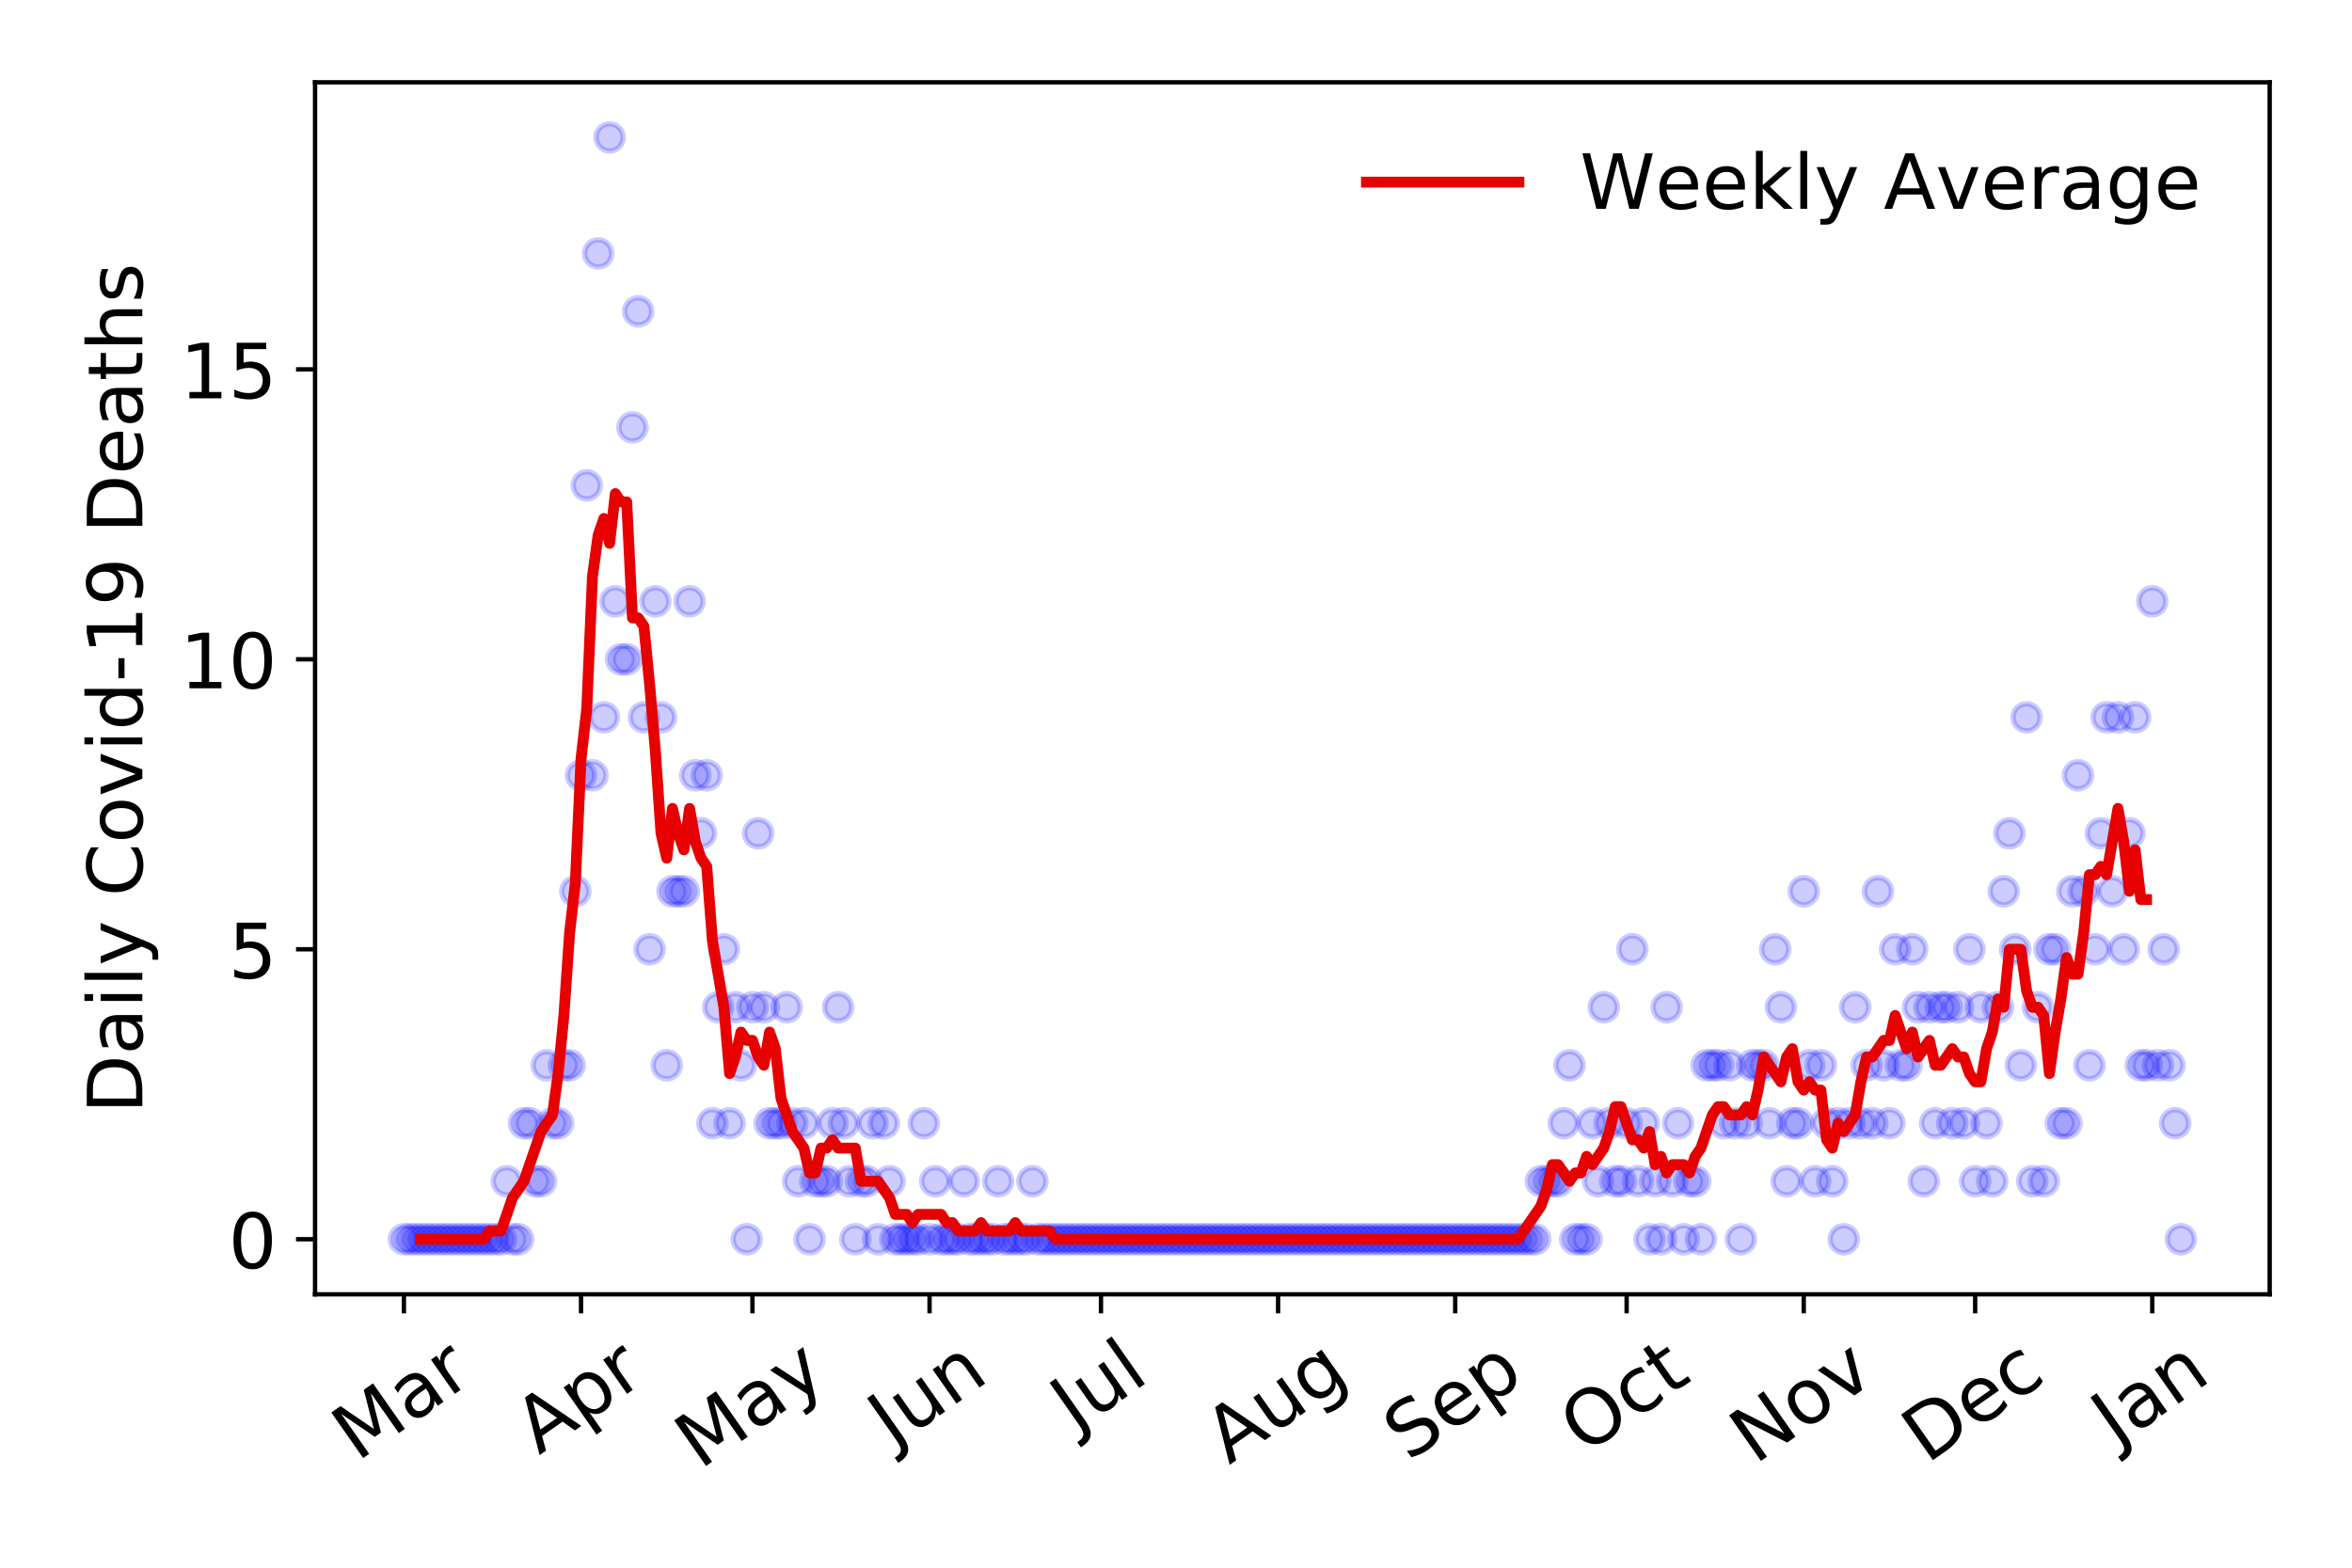 <?xml version="1.0" encoding="utf-8" standalone="no"?>
<!DOCTYPE svg PUBLIC "-//W3C//DTD SVG 1.1//EN"
  "http://www.w3.org/Graphics/SVG/1.1/DTD/svg11.dtd">
<!-- Created with matplotlib (https://matplotlib.org/) -->
<svg height="288pt" version="1.1" viewBox="0 0 432 288" width="432pt" xmlns="http://www.w3.org/2000/svg" xmlns:xlink="http://www.w3.org/1999/xlink">
 <defs>
  <style type="text/css">
*{stroke-linecap:butt;stroke-linejoin:round;}
  </style>
 </defs>
 <g id="figure_1">
  <g id="patch_1">
   <path d="M 0 288 
L 432 288 
L 432 0 
L 0 0 
z
" style="fill:#ffffff;"/>
  </g>
  <g id="axes_1">
   <g id="patch_2">
    <path d="M 57.87 237.778 
L 416.88 237.778 
L 416.88 15.12 
L 57.87 15.12 
z
" style="fill:#ffffff;"/>
   </g>
   <g id="matplotlib.axis_1">
    <g id="xtick_1">
     <g id="line2d_1">
      <defs>
       <path d="M 0 0 
L 0 3.5 
" id="ma461aab501" style="stroke:#000000;stroke-width:0.8;"/>
      </defs>
      <g>
       <use style="stroke:#000000;stroke-width:0.8;" x="74.189" xlink:href="#ma461aab501" y="237.778"/>
      </g>
     </g>
     <g id="text_1">
      <!-- Mar -->
      <defs>
       <path d="M 9.812 72.906 
L 24.516 72.906 
L 43.109 23.297 
L 61.812 72.906 
L 76.516 72.906 
L 76.516 0 
L 66.891 0 
L 66.891 64.016 
L 48.094 14.016 
L 38.188 14.016 
L 19.391 64.016 
L 19.391 0 
L 9.812 0 
z
" id="DejaVuSans-77"/>
       <path d="M 34.281 27.484 
Q 23.391 27.484 19.188 25 
Q 14.984 22.516 14.984 16.5 
Q 14.984 11.719 18.141 8.906 
Q 21.297 6.109 26.703 6.109 
Q 34.188 6.109 38.703 11.406 
Q 43.219 16.703 43.219 25.484 
L 43.219 27.484 
z
M 52.203 31.203 
L 52.203 0 
L 43.219 0 
L 43.219 8.297 
Q 40.141 3.328 35.547 0.953 
Q 30.953 -1.422 24.312 -1.422 
Q 15.922 -1.422 10.953 3.297 
Q 6 8.016 6 15.922 
Q 6 25.141 12.172 29.828 
Q 18.359 34.516 30.609 34.516 
L 43.219 34.516 
L 43.219 35.406 
Q 43.219 41.609 39.141 45 
Q 35.062 48.391 27.688 48.391 
Q 23 48.391 18.547 47.266 
Q 14.109 46.141 10.016 43.891 
L 10.016 52.203 
Q 14.938 54.109 19.578 55.047 
Q 24.219 56 28.609 56 
Q 40.484 56 46.344 49.844 
Q 52.203 43.703 52.203 31.203 
z
" id="DejaVuSans-97"/>
       <path d="M 41.109 46.297 
Q 39.594 47.172 37.812 47.578 
Q 36.031 48 33.891 48 
Q 26.266 48 22.188 43.047 
Q 18.109 38.094 18.109 28.812 
L 18.109 0 
L 9.078 0 
L 9.078 54.688 
L 18.109 54.688 
L 18.109 46.188 
Q 20.953 51.172 25.484 53.578 
Q 30.031 56 36.531 56 
Q 37.453 56 38.578 55.875 
Q 39.703 55.766 41.062 55.516 
z
" id="DejaVuSans-114"/>
      </defs>
      <g transform="translate(65.586 268.643)rotate(-35)scale(0.14 -0.14)">
       <use xlink:href="#DejaVuSans-77"/>
       <use x="86.279" xlink:href="#DejaVuSans-97"/>
       <use x="147.559" xlink:href="#DejaVuSans-114"/>
      </g>
     </g>
    </g>
    <g id="xtick_2">
     <g id="line2d_2">
      <g>
       <use style="stroke:#000000;stroke-width:0.8;" x="106.721" xlink:href="#ma461aab501" y="237.778"/>
      </g>
     </g>
     <g id="text_2">
      <!-- Apr -->
      <defs>
       <path d="M 34.188 63.188 
L 20.797 26.906 
L 47.609 26.906 
z
M 28.609 72.906 
L 39.797 72.906 
L 67.578 0 
L 57.328 0 
L 50.688 18.703 
L 17.828 18.703 
L 11.188 0 
L 0.781 0 
z
" id="DejaVuSans-65"/>
       <path d="M 18.109 8.203 
L 18.109 -20.797 
L 9.078 -20.797 
L 9.078 54.688 
L 18.109 54.688 
L 18.109 46.391 
Q 20.953 51.266 25.266 53.625 
Q 29.594 56 35.594 56 
Q 45.562 56 51.781 48.094 
Q 58.016 40.188 58.016 27.297 
Q 58.016 14.406 51.781 6.484 
Q 45.562 -1.422 35.594 -1.422 
Q 29.594 -1.422 25.266 0.953 
Q 20.953 3.328 18.109 8.203 
z
M 48.688 27.297 
Q 48.688 37.203 44.609 42.844 
Q 40.531 48.484 33.406 48.484 
Q 26.266 48.484 22.188 42.844 
Q 18.109 37.203 18.109 27.297 
Q 18.109 17.391 22.188 11.75 
Q 26.266 6.109 33.406 6.109 
Q 40.531 6.109 44.609 11.75 
Q 48.688 17.391 48.688 27.297 
z
" id="DejaVuSans-112"/>
      </defs>
      <g transform="translate(99.017 267.384)rotate(-35)scale(0.14 -0.14)">
       <use xlink:href="#DejaVuSans-65"/>
       <use x="68.408" xlink:href="#DejaVuSans-112"/>
       <use x="131.885" xlink:href="#DejaVuSans-114"/>
      </g>
     </g>
    </g>
    <g id="xtick_3">
     <g id="line2d_3">
      <g>
       <use style="stroke:#000000;stroke-width:0.8;" x="138.204" xlink:href="#ma461aab501" y="237.778"/>
      </g>
     </g>
     <g id="text_3">
      <!-- May -->
      <defs>
       <path d="M 32.172 -5.078 
Q 28.375 -14.844 24.75 -17.812 
Q 21.141 -20.797 15.094 -20.797 
L 7.906 -20.797 
L 7.906 -13.281 
L 13.188 -13.281 
Q 16.891 -13.281 18.938 -11.516 
Q 21 -9.766 23.484 -3.219 
L 25.094 0.875 
L 2.984 54.688 
L 12.5 54.688 
L 29.594 11.922 
L 46.688 54.688 
L 56.203 54.688 
z
" id="DejaVuSans-121"/>
      </defs>
      <g transform="translate(128.564 270.094)rotate(-35)scale(0.14 -0.14)">
       <use xlink:href="#DejaVuSans-77"/>
       <use x="86.279" xlink:href="#DejaVuSans-97"/>
       <use x="147.559" xlink:href="#DejaVuSans-121"/>
      </g>
     </g>
    </g>
    <g id="xtick_4">
     <g id="line2d_4">
      <g>
       <use style="stroke:#000000;stroke-width:0.8;" x="170.736" xlink:href="#ma461aab501" y="237.778"/>
      </g>
     </g>
     <g id="text_4">
      <!-- Jun -->
      <defs>
       <path d="M 9.812 72.906 
L 19.672 72.906 
L 19.672 5.078 
Q 19.672 -8.109 14.672 -14.062 
Q 9.672 -20.016 -1.422 -20.016 
L -5.172 -20.016 
L -5.172 -11.719 
L -2.094 -11.719 
Q 4.438 -11.719 7.125 -8.047 
Q 9.812 -4.391 9.812 5.078 
z
" id="DejaVuSans-74"/>
       <path d="M 8.5 21.578 
L 8.5 54.688 
L 17.484 54.688 
L 17.484 21.922 
Q 17.484 14.156 20.5 10.266 
Q 23.531 6.391 29.594 6.391 
Q 36.859 6.391 41.078 11.031 
Q 45.312 15.672 45.312 23.688 
L 45.312 54.688 
L 54.297 54.688 
L 54.297 0 
L 45.312 0 
L 45.312 8.406 
Q 42.047 3.422 37.719 1 
Q 33.406 -1.422 27.688 -1.422 
Q 18.266 -1.422 13.375 4.438 
Q 8.5 10.297 8.5 21.578 
z
M 31.109 56 
z
" id="DejaVuSans-117"/>
       <path d="M 54.891 33.016 
L 54.891 0 
L 45.906 0 
L 45.906 32.719 
Q 45.906 40.484 42.875 44.328 
Q 39.844 48.188 33.797 48.188 
Q 26.516 48.188 22.312 43.547 
Q 18.109 38.922 18.109 30.906 
L 18.109 0 
L 9.078 0 
L 9.078 54.688 
L 18.109 54.688 
L 18.109 46.188 
Q 21.344 51.125 25.703 53.562 
Q 30.078 56 35.797 56 
Q 45.219 56 50.047 50.172 
Q 54.891 44.344 54.891 33.016 
z
" id="DejaVuSans-110"/>
      </defs>
      <g transform="translate(163.993 266.039)rotate(-35)scale(0.14 -0.14)">
       <use xlink:href="#DejaVuSans-74"/>
       <use x="29.492" xlink:href="#DejaVuSans-117"/>
       <use x="92.871" xlink:href="#DejaVuSans-110"/>
      </g>
     </g>
    </g>
    <g id="xtick_5">
     <g id="line2d_5">
      <g>
       <use style="stroke:#000000;stroke-width:0.8;" x="202.219" xlink:href="#ma461aab501" y="237.778"/>
      </g>
     </g>
     <g id="text_5">
      <!-- Jul -->
      <defs>
       <path d="M 9.422 75.984 
L 18.406 75.984 
L 18.406 0 
L 9.422 0 
z
" id="DejaVuSans-108"/>
      </defs>
      <g transform="translate(197.516 263.181)rotate(-35)scale(0.14 -0.14)">
       <use xlink:href="#DejaVuSans-74"/>
       <use x="29.492" xlink:href="#DejaVuSans-117"/>
       <use x="92.871" xlink:href="#DejaVuSans-108"/>
      </g>
     </g>
    </g>
    <g id="xtick_6">
     <g id="line2d_6">
      <g>
       <use style="stroke:#000000;stroke-width:0.8;" x="234.751" xlink:href="#ma461aab501" y="237.778"/>
      </g>
     </g>
     <g id="text_6">
      <!-- Aug -->
      <defs>
       <path d="M 45.406 27.984 
Q 45.406 37.75 41.375 43.109 
Q 37.359 48.484 30.078 48.484 
Q 22.859 48.484 18.828 43.109 
Q 14.797 37.75 14.797 27.984 
Q 14.797 18.266 18.828 12.891 
Q 22.859 7.516 30.078 7.516 
Q 37.359 7.516 41.375 12.891 
Q 45.406 18.266 45.406 27.984 
z
M 54.391 6.781 
Q 54.391 -7.172 48.188 -13.984 
Q 42 -20.797 29.203 -20.797 
Q 24.469 -20.797 20.266 -20.094 
Q 16.062 -19.391 12.109 -17.922 
L 12.109 -9.188 
Q 16.062 -11.328 19.922 -12.344 
Q 23.781 -13.375 27.781 -13.375 
Q 36.625 -13.375 41.016 -8.766 
Q 45.406 -4.156 45.406 5.172 
L 45.406 9.625 
Q 42.625 4.781 38.281 2.391 
Q 33.938 0 27.875 0 
Q 17.828 0 11.672 7.656 
Q 5.516 15.328 5.516 27.984 
Q 5.516 40.672 11.672 48.328 
Q 17.828 56 27.875 56 
Q 33.938 56 38.281 53.609 
Q 42.625 51.219 45.406 46.391 
L 45.406 54.688 
L 54.391 54.688 
z
" id="DejaVuSans-103"/>
      </defs>
      <g transform="translate(225.771 269.172)rotate(-35)scale(0.14 -0.14)">
       <use xlink:href="#DejaVuSans-65"/>
       <use x="68.408" xlink:href="#DejaVuSans-117"/>
       <use x="131.787" xlink:href="#DejaVuSans-103"/>
      </g>
     </g>
    </g>
    <g id="xtick_7">
     <g id="line2d_7">
      <g>
       <use style="stroke:#000000;stroke-width:0.8;" x="267.284" xlink:href="#ma461aab501" y="237.778"/>
      </g>
     </g>
     <g id="text_7">
      <!-- Sep -->
      <defs>
       <path d="M 53.516 70.516 
L 53.516 60.891 
Q 47.906 63.578 42.922 64.891 
Q 37.938 66.219 33.297 66.219 
Q 25.25 66.219 20.875 63.094 
Q 16.5 59.969 16.5 54.203 
Q 16.5 49.359 19.406 46.891 
Q 22.312 44.438 30.422 42.922 
L 36.375 41.703 
Q 47.406 39.594 52.656 34.297 
Q 57.906 29 57.906 20.125 
Q 57.906 9.516 50.797 4.047 
Q 43.703 -1.422 29.984 -1.422 
Q 24.812 -1.422 18.969 -0.25 
Q 13.141 0.922 6.891 3.219 
L 6.891 13.375 
Q 12.891 10.016 18.656 8.297 
Q 24.422 6.594 29.984 6.594 
Q 38.422 6.594 43.016 9.906 
Q 47.609 13.234 47.609 19.391 
Q 47.609 24.75 44.312 27.781 
Q 41.016 30.812 33.5 32.328 
L 27.484 33.5 
Q 16.453 35.688 11.516 40.375 
Q 6.594 45.062 6.594 53.422 
Q 6.594 63.094 13.406 68.656 
Q 20.219 74.219 32.172 74.219 
Q 37.312 74.219 42.625 73.281 
Q 47.953 72.359 53.516 70.516 
z
" id="DejaVuSans-83"/>
       <path d="M 56.203 29.594 
L 56.203 25.203 
L 14.891 25.203 
Q 15.484 15.922 20.484 11.062 
Q 25.484 6.203 34.422 6.203 
Q 39.594 6.203 44.453 7.469 
Q 49.312 8.734 54.109 11.281 
L 54.109 2.781 
Q 49.266 0.734 44.188 -0.344 
Q 39.109 -1.422 33.891 -1.422 
Q 20.797 -1.422 13.156 6.188 
Q 5.516 13.812 5.516 26.812 
Q 5.516 40.234 12.766 48.109 
Q 20.016 56 32.328 56 
Q 43.359 56 49.781 48.891 
Q 56.203 41.797 56.203 29.594 
z
M 47.219 32.234 
Q 47.125 39.594 43.094 43.984 
Q 39.062 48.391 32.422 48.391 
Q 24.906 48.391 20.391 44.141 
Q 15.875 39.891 15.188 32.172 
z
" id="DejaVuSans-101"/>
      </defs>
      <g transform="translate(258.691 268.629)rotate(-35)scale(0.14 -0.14)">
       <use xlink:href="#DejaVuSans-83"/>
       <use x="63.477" xlink:href="#DejaVuSans-101"/>
       <use x="125" xlink:href="#DejaVuSans-112"/>
      </g>
     </g>
    </g>
    <g id="xtick_8">
     <g id="line2d_8">
      <g>
       <use style="stroke:#000000;stroke-width:0.8;" x="298.767" xlink:href="#ma461aab501" y="237.778"/>
      </g>
     </g>
     <g id="text_8">
      <!-- Oct -->
      <defs>
       <path d="M 39.406 66.219 
Q 28.656 66.219 22.328 58.203 
Q 16.016 50.203 16.016 36.375 
Q 16.016 22.609 22.328 14.594 
Q 28.656 6.594 39.406 6.594 
Q 50.141 6.594 56.422 14.594 
Q 62.703 22.609 62.703 36.375 
Q 62.703 50.203 56.422 58.203 
Q 50.141 66.219 39.406 66.219 
z
M 39.406 74.219 
Q 54.734 74.219 63.906 63.938 
Q 73.094 53.656 73.094 36.375 
Q 73.094 19.141 63.906 8.859 
Q 54.734 -1.422 39.406 -1.422 
Q 24.031 -1.422 14.812 8.828 
Q 5.609 19.094 5.609 36.375 
Q 5.609 53.656 14.812 63.938 
Q 24.031 74.219 39.406 74.219 
z
" id="DejaVuSans-79"/>
       <path d="M 48.781 52.594 
L 48.781 44.188 
Q 44.969 46.297 41.141 47.344 
Q 37.312 48.391 33.406 48.391 
Q 24.656 48.391 19.812 42.844 
Q 14.984 37.312 14.984 27.297 
Q 14.984 17.281 19.812 11.734 
Q 24.656 6.203 33.406 6.203 
Q 37.312 6.203 41.141 7.25 
Q 44.969 8.297 48.781 10.406 
L 48.781 2.094 
Q 45.016 0.344 40.984 -0.531 
Q 36.969 -1.422 32.422 -1.422 
Q 20.062 -1.422 12.781 6.344 
Q 5.516 14.109 5.516 27.297 
Q 5.516 40.672 12.859 48.328 
Q 20.219 56 33.016 56 
Q 37.156 56 41.109 55.141 
Q 45.062 54.297 48.781 52.594 
z
" id="DejaVuSans-99"/>
       <path d="M 18.312 70.219 
L 18.312 54.688 
L 36.812 54.688 
L 36.812 47.703 
L 18.312 47.703 
L 18.312 18.016 
Q 18.312 11.328 20.141 9.422 
Q 21.969 7.516 27.594 7.516 
L 36.812 7.516 
L 36.812 0 
L 27.594 0 
Q 17.188 0 13.234 3.875 
Q 9.281 7.766 9.281 18.016 
L 9.281 47.703 
L 2.688 47.703 
L 2.688 54.688 
L 9.281 54.688 
L 9.281 70.219 
z
" id="DejaVuSans-116"/>
      </defs>
      <g transform="translate(291.068 267.377)rotate(-35)scale(0.14 -0.14)">
       <use xlink:href="#DejaVuSans-79"/>
       <use x="78.711" xlink:href="#DejaVuSans-99"/>
       <use x="133.691" xlink:href="#DejaVuSans-116"/>
      </g>
     </g>
    </g>
    <g id="xtick_9">
     <g id="line2d_9">
      <g>
       <use style="stroke:#000000;stroke-width:0.8;" x="331.299" xlink:href="#ma461aab501" y="237.778"/>
      </g>
     </g>
     <g id="text_9">
      <!-- Nov -->
      <defs>
       <path d="M 9.812 72.906 
L 23.094 72.906 
L 55.422 11.922 
L 55.422 72.906 
L 64.984 72.906 
L 64.984 0 
L 51.703 0 
L 19.391 60.984 
L 19.391 0 
L 9.812 0 
z
" id="DejaVuSans-78"/>
       <path d="M 30.609 48.391 
Q 23.391 48.391 19.188 42.75 
Q 14.984 37.109 14.984 27.297 
Q 14.984 17.484 19.156 11.844 
Q 23.344 6.203 30.609 6.203 
Q 37.797 6.203 41.984 11.859 
Q 46.188 17.531 46.188 27.297 
Q 46.188 37.016 41.984 42.703 
Q 37.797 48.391 30.609 48.391 
z
M 30.609 56 
Q 42.328 56 49.016 48.375 
Q 55.719 40.766 55.719 27.297 
Q 55.719 13.875 49.016 6.219 
Q 42.328 -1.422 30.609 -1.422 
Q 18.844 -1.422 12.172 6.219 
Q 5.516 13.875 5.516 27.297 
Q 5.516 40.766 12.172 48.375 
Q 18.844 56 30.609 56 
z
" id="DejaVuSans-111"/>
       <path d="M 2.984 54.688 
L 12.5 54.688 
L 29.594 8.797 
L 46.688 54.688 
L 56.203 54.688 
L 35.688 0 
L 23.484 0 
z
" id="DejaVuSans-118"/>
      </defs>
      <g transform="translate(322.323 269.166)rotate(-35)scale(0.14 -0.14)">
       <use xlink:href="#DejaVuSans-78"/>
       <use x="74.805" xlink:href="#DejaVuSans-111"/>
       <use x="135.986" xlink:href="#DejaVuSans-118"/>
      </g>
     </g>
    </g>
    <g id="xtick_10">
     <g id="line2d_10">
      <g>
       <use style="stroke:#000000;stroke-width:0.8;" x="362.782" xlink:href="#ma461aab501" y="237.778"/>
      </g>
     </g>
     <g id="text_10">
      <!-- Dec -->
      <defs>
       <path d="M 19.672 64.797 
L 19.672 8.109 
L 31.594 8.109 
Q 46.688 8.109 53.688 14.938 
Q 60.688 21.781 60.688 36.531 
Q 60.688 51.172 53.688 57.984 
Q 46.688 64.797 31.594 64.797 
z
M 9.812 72.906 
L 30.078 72.906 
Q 51.266 72.906 61.172 64.094 
Q 71.094 55.281 71.094 36.531 
Q 71.094 17.672 61.125 8.828 
Q 51.172 0 30.078 0 
L 9.812 0 
z
" id="DejaVuSans-68"/>
      </defs>
      <g transform="translate(353.901 269.032)rotate(-35)scale(0.14 -0.14)">
       <use xlink:href="#DejaVuSans-68"/>
       <use x="77.002" xlink:href="#DejaVuSans-101"/>
       <use x="138.525" xlink:href="#DejaVuSans-99"/>
      </g>
     </g>
    </g>
    <g id="xtick_11">
     <g id="line2d_11">
      <g>
       <use style="stroke:#000000;stroke-width:0.8;" x="395.314" xlink:href="#ma461aab501" y="237.778"/>
      </g>
     </g>
     <g id="text_11">
      <!-- Jan -->
      <g transform="translate(388.691 265.871)rotate(-35)scale(0.14 -0.14)">
       <use xlink:href="#DejaVuSans-74"/>
       <use x="29.492" xlink:href="#DejaVuSans-97"/>
       <use x="90.771" xlink:href="#DejaVuSans-110"/>
      </g>
     </g>
    </g>
   </g>
   <g id="matplotlib.axis_2">
    <g id="ytick_1">
     <g id="line2d_12">
      <defs>
       <path d="M 0 0 
L -3.5 0 
" id="m4779d2516e" style="stroke:#000000;stroke-width:0.8;"/>
      </defs>
      <g>
       <use style="stroke:#000000;stroke-width:0.8;" x="57.87" xlink:href="#m4779d2516e" y="227.657"/>
      </g>
     </g>
     <g id="text_12">
      <!-- 0 -->
      <defs>
       <path d="M 31.781 66.406 
Q 24.172 66.406 20.328 58.906 
Q 16.5 51.422 16.5 36.375 
Q 16.5 21.391 20.328 13.891 
Q 24.172 6.391 31.781 6.391 
Q 39.453 6.391 43.281 13.891 
Q 47.125 21.391 47.125 36.375 
Q 47.125 51.422 43.281 58.906 
Q 39.453 66.406 31.781 66.406 
z
M 31.781 74.219 
Q 44.047 74.219 50.516 64.516 
Q 56.984 54.828 56.984 36.375 
Q 56.984 17.969 50.516 8.266 
Q 44.047 -1.422 31.781 -1.422 
Q 19.531 -1.422 13.062 8.266 
Q 6.594 17.969 6.594 36.375 
Q 6.594 54.828 13.062 64.516 
Q 19.531 74.219 31.781 74.219 
z
" id="DejaVuSans-48"/>
      </defs>
      <g transform="translate(41.962 232.976)scale(0.14 -0.14)">
       <use xlink:href="#DejaVuSans-48"/>
      </g>
     </g>
    </g>
    <g id="ytick_2">
     <g id="line2d_13">
      <g>
       <use style="stroke:#000000;stroke-width:0.8;" x="57.87" xlink:href="#m4779d2516e" y="174.39"/>
      </g>
     </g>
     <g id="text_13">
      <!-- 5 -->
      <defs>
       <path d="M 10.797 72.906 
L 49.516 72.906 
L 49.516 64.594 
L 19.828 64.594 
L 19.828 46.734 
Q 21.969 47.469 24.109 47.828 
Q 26.266 48.188 28.422 48.188 
Q 40.625 48.188 47.75 41.5 
Q 54.891 34.812 54.891 23.391 
Q 54.891 11.625 47.562 5.094 
Q 40.234 -1.422 26.906 -1.422 
Q 22.312 -1.422 17.547 -0.641 
Q 12.797 0.141 7.719 1.703 
L 7.719 11.625 
Q 12.109 9.234 16.797 8.062 
Q 21.484 6.891 26.703 6.891 
Q 35.156 6.891 40.078 11.328 
Q 45.016 15.766 45.016 23.391 
Q 45.016 31 40.078 35.438 
Q 35.156 39.891 26.703 39.891 
Q 22.75 39.891 18.812 39.016 
Q 14.891 38.141 10.797 36.281 
z
" id="DejaVuSans-53"/>
      </defs>
      <g transform="translate(41.962 179.709)scale(0.14 -0.14)">
       <use xlink:href="#DejaVuSans-53"/>
      </g>
     </g>
    </g>
    <g id="ytick_3">
     <g id="line2d_14">
      <g>
       <use style="stroke:#000000;stroke-width:0.8;" x="57.87" xlink:href="#m4779d2516e" y="121.122"/>
      </g>
     </g>
     <g id="text_14">
      <!-- 10 -->
      <defs>
       <path d="M 12.406 8.297 
L 28.516 8.297 
L 28.516 63.922 
L 10.984 60.406 
L 10.984 69.391 
L 28.422 72.906 
L 38.281 72.906 
L 38.281 8.297 
L 54.391 8.297 
L 54.391 0 
L 12.406 0 
z
" id="DejaVuSans-49"/>
      </defs>
      <g transform="translate(33.055 126.441)scale(0.14 -0.14)">
       <use xlink:href="#DejaVuSans-49"/>
       <use x="63.623" xlink:href="#DejaVuSans-48"/>
      </g>
     </g>
    </g>
    <g id="ytick_4">
     <g id="line2d_15">
      <g>
       <use style="stroke:#000000;stroke-width:0.8;" x="57.87" xlink:href="#m4779d2516e" y="67.855"/>
      </g>
     </g>
     <g id="text_15">
      <!-- 15 -->
      <g transform="translate(33.055 73.174)scale(0.14 -0.14)">
       <use xlink:href="#DejaVuSans-49"/>
       <use x="63.623" xlink:href="#DejaVuSans-53"/>
      </g>
     </g>
    </g>
    <g id="text_16">
     <!-- Daily Covid-19 Deaths -->
     <defs>
      <path d="M 9.422 54.688 
L 18.406 54.688 
L 18.406 0 
L 9.422 0 
z
M 9.422 75.984 
L 18.406 75.984 
L 18.406 64.594 
L 9.422 64.594 
z
" id="DejaVuSans-105"/>
      <path id="DejaVuSans-32"/>
      <path d="M 64.406 67.281 
L 64.406 56.891 
Q 59.422 61.531 53.781 63.812 
Q 48.141 66.109 41.797 66.109 
Q 29.297 66.109 22.656 58.469 
Q 16.016 50.828 16.016 36.375 
Q 16.016 21.969 22.656 14.328 
Q 29.297 6.688 41.797 6.688 
Q 48.141 6.688 53.781 8.984 
Q 59.422 11.281 64.406 15.922 
L 64.406 5.609 
Q 59.234 2.094 53.438 0.328 
Q 47.656 -1.422 41.219 -1.422 
Q 24.656 -1.422 15.125 8.703 
Q 5.609 18.844 5.609 36.375 
Q 5.609 53.953 15.125 64.078 
Q 24.656 74.219 41.219 74.219 
Q 47.75 74.219 53.531 72.484 
Q 59.328 70.75 64.406 67.281 
z
" id="DejaVuSans-67"/>
      <path d="M 45.406 46.391 
L 45.406 75.984 
L 54.391 75.984 
L 54.391 0 
L 45.406 0 
L 45.406 8.203 
Q 42.578 3.328 38.25 0.953 
Q 33.938 -1.422 27.875 -1.422 
Q 17.969 -1.422 11.734 6.484 
Q 5.516 14.406 5.516 27.297 
Q 5.516 40.188 11.734 48.094 
Q 17.969 56 27.875 56 
Q 33.938 56 38.25 53.625 
Q 42.578 51.266 45.406 46.391 
z
M 14.797 27.297 
Q 14.797 17.391 18.875 11.75 
Q 22.953 6.109 30.078 6.109 
Q 37.203 6.109 41.297 11.75 
Q 45.406 17.391 45.406 27.297 
Q 45.406 37.203 41.297 42.844 
Q 37.203 48.484 30.078 48.484 
Q 22.953 48.484 18.875 42.844 
Q 14.797 37.203 14.797 27.297 
z
" id="DejaVuSans-100"/>
      <path d="M 4.891 31.391 
L 31.203 31.391 
L 31.203 23.391 
L 4.891 23.391 
z
" id="DejaVuSans-45"/>
      <path d="M 10.984 1.516 
L 10.984 10.5 
Q 14.703 8.734 18.5 7.812 
Q 22.312 6.891 25.984 6.891 
Q 35.75 6.891 40.891 13.453 
Q 46.047 20.016 46.781 33.406 
Q 43.953 29.203 39.594 26.953 
Q 35.25 24.703 29.984 24.703 
Q 19.047 24.703 12.672 31.312 
Q 6.297 37.938 6.297 49.422 
Q 6.297 60.641 12.938 67.422 
Q 19.578 74.219 30.609 74.219 
Q 43.266 74.219 49.922 64.516 
Q 56.594 54.828 56.594 36.375 
Q 56.594 19.141 48.406 8.859 
Q 40.234 -1.422 26.422 -1.422 
Q 22.703 -1.422 18.891 -0.688 
Q 15.094 0.047 10.984 1.516 
z
M 30.609 32.422 
Q 37.25 32.422 41.125 36.953 
Q 45.016 41.5 45.016 49.422 
Q 45.016 57.281 41.125 61.844 
Q 37.25 66.406 30.609 66.406 
Q 23.969 66.406 20.094 61.844 
Q 16.219 57.281 16.219 49.422 
Q 16.219 41.5 20.094 36.953 
Q 23.969 32.422 30.609 32.422 
z
" id="DejaVuSans-57"/>
      <path d="M 54.891 33.016 
L 54.891 0 
L 45.906 0 
L 45.906 32.719 
Q 45.906 40.484 42.875 44.328 
Q 39.844 48.188 33.797 48.188 
Q 26.516 48.188 22.312 43.547 
Q 18.109 38.922 18.109 30.906 
L 18.109 0 
L 9.078 0 
L 9.078 75.984 
L 18.109 75.984 
L 18.109 46.188 
Q 21.344 51.125 25.703 53.562 
Q 30.078 56 35.797 56 
Q 45.219 56 50.047 50.172 
Q 54.891 44.344 54.891 33.016 
z
" id="DejaVuSans-104"/>
      <path d="M 44.281 53.078 
L 44.281 44.578 
Q 40.484 46.531 36.375 47.5 
Q 32.281 48.484 27.875 48.484 
Q 21.188 48.484 17.844 46.438 
Q 14.5 44.391 14.5 40.281 
Q 14.5 37.156 16.891 35.375 
Q 19.281 33.594 26.516 31.984 
L 29.594 31.297 
Q 39.156 29.25 43.188 25.516 
Q 47.219 21.781 47.219 15.094 
Q 47.219 7.469 41.188 3.016 
Q 35.156 -1.422 24.609 -1.422 
Q 20.219 -1.422 15.453 -0.562 
Q 10.688 0.297 5.422 2 
L 5.422 11.281 
Q 10.406 8.688 15.234 7.391 
Q 20.062 6.109 24.812 6.109 
Q 31.156 6.109 34.562 8.281 
Q 37.984 10.453 37.984 14.406 
Q 37.984 18.062 35.516 20.016 
Q 33.062 21.969 24.703 23.781 
L 21.578 24.516 
Q 13.234 26.266 9.516 29.906 
Q 5.812 33.547 5.812 39.891 
Q 5.812 47.609 11.281 51.797 
Q 16.75 56 26.812 56 
Q 31.781 56 36.172 55.266 
Q 40.578 54.547 44.281 53.078 
z
" id="DejaVuSans-115"/>
     </defs>
     <g transform="translate(26.143 204.56)rotate(-90)scale(0.14 -0.14)">
      <use xlink:href="#DejaVuSans-68"/>
      <use x="77.002" xlink:href="#DejaVuSans-97"/>
      <use x="138.281" xlink:href="#DejaVuSans-105"/>
      <use x="166.064" xlink:href="#DejaVuSans-108"/>
      <use x="193.848" xlink:href="#DejaVuSans-121"/>
      <use x="253.027" xlink:href="#DejaVuSans-32"/>
      <use x="284.814" xlink:href="#DejaVuSans-67"/>
      <use x="354.639" xlink:href="#DejaVuSans-111"/>
      <use x="415.82" xlink:href="#DejaVuSans-118"/>
      <use x="475" xlink:href="#DejaVuSans-105"/>
      <use x="502.783" xlink:href="#DejaVuSans-100"/>
      <use x="566.26" xlink:href="#DejaVuSans-45"/>
      <use x="602.344" xlink:href="#DejaVuSans-49"/>
      <use x="665.967" xlink:href="#DejaVuSans-57"/>
      <use x="729.59" xlink:href="#DejaVuSans-32"/>
      <use x="761.377" xlink:href="#DejaVuSans-68"/>
      <use x="838.379" xlink:href="#DejaVuSans-101"/>
      <use x="899.902" xlink:href="#DejaVuSans-97"/>
      <use x="961.182" xlink:href="#DejaVuSans-116"/>
      <use x="1000.391" xlink:href="#DejaVuSans-104"/>
      <use x="1063.77" xlink:href="#DejaVuSans-115"/>
     </g>
    </g>
   </g>
   <g id="line2d_16">
    <defs>
     <path d="M 0 2.5 
C 0.663 2.5 1.299 2.237 1.768 1.768 
C 2.237 1.299 2.5 0.663 2.5 0 
C 2.5 -0.663 2.237 -1.299 1.768 -1.768 
C 1.299 -2.237 0.663 -2.5 0 -2.5 
C -0.663 -2.5 -1.299 -2.237 -1.768 -1.768 
C -2.237 -1.299 -2.5 -0.663 -2.5 0 
C -2.5 0.663 -2.237 1.299 -1.768 1.768 
C -1.299 2.237 -0.663 2.5 0 2.5 
z
" id="mf529331ac0" style="stroke:#0000ff;stroke-opacity:0.2;"/>
    </defs>
    <g clip-path="url(#p866a8aac8f)">
     <use style="fill:#0000ff;fill-opacity:0.2;stroke:#0000ff;stroke-opacity:0.2;" x="74.189" xlink:href="#mf529331ac0" y="227.657"/>
     <use style="fill:#0000ff;fill-opacity:0.2;stroke:#0000ff;stroke-opacity:0.2;" x="75.238" xlink:href="#mf529331ac0" y="227.657"/>
     <use style="fill:#0000ff;fill-opacity:0.2;stroke:#0000ff;stroke-opacity:0.2;" x="76.287" xlink:href="#mf529331ac0" y="227.657"/>
     <use style="fill:#0000ff;fill-opacity:0.2;stroke:#0000ff;stroke-opacity:0.2;" x="77.337" xlink:href="#mf529331ac0" y="227.657"/>
     <use style="fill:#0000ff;fill-opacity:0.2;stroke:#0000ff;stroke-opacity:0.2;" x="78.386" xlink:href="#mf529331ac0" y="227.657"/>
     <use style="fill:#0000ff;fill-opacity:0.2;stroke:#0000ff;stroke-opacity:0.2;" x="79.436" xlink:href="#mf529331ac0" y="227.657"/>
     <use style="fill:#0000ff;fill-opacity:0.2;stroke:#0000ff;stroke-opacity:0.2;" x="80.485" xlink:href="#mf529331ac0" y="227.657"/>
     <use style="fill:#0000ff;fill-opacity:0.2;stroke:#0000ff;stroke-opacity:0.2;" x="81.535" xlink:href="#mf529331ac0" y="227.657"/>
     <use style="fill:#0000ff;fill-opacity:0.2;stroke:#0000ff;stroke-opacity:0.2;" x="82.584" xlink:href="#mf529331ac0" y="227.657"/>
     <use style="fill:#0000ff;fill-opacity:0.2;stroke:#0000ff;stroke-opacity:0.2;" x="83.634" xlink:href="#mf529331ac0" y="227.657"/>
     <use style="fill:#0000ff;fill-opacity:0.2;stroke:#0000ff;stroke-opacity:0.2;" x="84.683" xlink:href="#mf529331ac0" y="227.657"/>
     <use style="fill:#0000ff;fill-opacity:0.2;stroke:#0000ff;stroke-opacity:0.2;" x="85.732" xlink:href="#mf529331ac0" y="227.657"/>
     <use style="fill:#0000ff;fill-opacity:0.2;stroke:#0000ff;stroke-opacity:0.2;" x="86.782" xlink:href="#mf529331ac0" y="227.657"/>
     <use style="fill:#0000ff;fill-opacity:0.2;stroke:#0000ff;stroke-opacity:0.2;" x="87.831" xlink:href="#mf529331ac0" y="227.657"/>
     <use style="fill:#0000ff;fill-opacity:0.2;stroke:#0000ff;stroke-opacity:0.2;" x="88.881" xlink:href="#mf529331ac0" y="227.657"/>
     <use style="fill:#0000ff;fill-opacity:0.2;stroke:#0000ff;stroke-opacity:0.2;" x="89.93" xlink:href="#mf529331ac0" y="227.657"/>
     <use style="fill:#0000ff;fill-opacity:0.2;stroke:#0000ff;stroke-opacity:0.2;" x="90.98" xlink:href="#mf529331ac0" y="227.657"/>
     <use style="fill:#0000ff;fill-opacity:0.2;stroke:#0000ff;stroke-opacity:0.2;" x="92.029" xlink:href="#mf529331ac0" y="227.657"/>
     <use style="fill:#0000ff;fill-opacity:0.2;stroke:#0000ff;stroke-opacity:0.2;" x="93.078" xlink:href="#mf529331ac0" y="217.004"/>
     <use style="fill:#0000ff;fill-opacity:0.2;stroke:#0000ff;stroke-opacity:0.2;" x="94.128" xlink:href="#mf529331ac0" y="227.657"/>
     <use style="fill:#0000ff;fill-opacity:0.2;stroke:#0000ff;stroke-opacity:0.2;" x="95.177" xlink:href="#mf529331ac0" y="227.657"/>
     <use style="fill:#0000ff;fill-opacity:0.2;stroke:#0000ff;stroke-opacity:0.2;" x="96.227" xlink:href="#mf529331ac0" y="206.35"/>
     <use style="fill:#0000ff;fill-opacity:0.2;stroke:#0000ff;stroke-opacity:0.2;" x="97.276" xlink:href="#mf529331ac0" y="206.35"/>
     <use style="fill:#0000ff;fill-opacity:0.2;stroke:#0000ff;stroke-opacity:0.2;" x="98.326" xlink:href="#mf529331ac0" y="217.004"/>
     <use style="fill:#0000ff;fill-opacity:0.2;stroke:#0000ff;stroke-opacity:0.2;" x="99.375" xlink:href="#mf529331ac0" y="217.004"/>
     <use style="fill:#0000ff;fill-opacity:0.2;stroke:#0000ff;stroke-opacity:0.2;" x="100.424" xlink:href="#mf529331ac0" y="195.697"/>
     <use style="fill:#0000ff;fill-opacity:0.2;stroke:#0000ff;stroke-opacity:0.2;" x="101.474" xlink:href="#mf529331ac0" y="206.35"/>
     <use style="fill:#0000ff;fill-opacity:0.2;stroke:#0000ff;stroke-opacity:0.2;" x="102.523" xlink:href="#mf529331ac0" y="206.35"/>
     <use style="fill:#0000ff;fill-opacity:0.2;stroke:#0000ff;stroke-opacity:0.2;" x="103.573" xlink:href="#mf529331ac0" y="195.697"/>
     <use style="fill:#0000ff;fill-opacity:0.2;stroke:#0000ff;stroke-opacity:0.2;" x="104.622" xlink:href="#mf529331ac0" y="195.697"/>
     <use style="fill:#0000ff;fill-opacity:0.2;stroke:#0000ff;stroke-opacity:0.2;" x="105.672" xlink:href="#mf529331ac0" y="163.736"/>
     <use style="fill:#0000ff;fill-opacity:0.2;stroke:#0000ff;stroke-opacity:0.2;" x="106.721" xlink:href="#mf529331ac0" y="142.429"/>
     <use style="fill:#0000ff;fill-opacity:0.2;stroke:#0000ff;stroke-opacity:0.2;" x="107.77" xlink:href="#mf529331ac0" y="89.162"/>
     <use style="fill:#0000ff;fill-opacity:0.2;stroke:#0000ff;stroke-opacity:0.2;" x="108.82" xlink:href="#mf529331ac0" y="142.429"/>
     <use style="fill:#0000ff;fill-opacity:0.2;stroke:#0000ff;stroke-opacity:0.2;" x="109.869" xlink:href="#mf529331ac0" y="46.548"/>
     <use style="fill:#0000ff;fill-opacity:0.2;stroke:#0000ff;stroke-opacity:0.2;" x="110.919" xlink:href="#mf529331ac0" y="131.776"/>
     <use style="fill:#0000ff;fill-opacity:0.2;stroke:#0000ff;stroke-opacity:0.2;" x="111.968" xlink:href="#mf529331ac0" y="25.241"/>
     <use style="fill:#0000ff;fill-opacity:0.2;stroke:#0000ff;stroke-opacity:0.2;" x="113.018" xlink:href="#mf529331ac0" y="110.469"/>
     <use style="fill:#0000ff;fill-opacity:0.2;stroke:#0000ff;stroke-opacity:0.2;" x="114.067" xlink:href="#mf529331ac0" y="121.122"/>
     <use style="fill:#0000ff;fill-opacity:0.2;stroke:#0000ff;stroke-opacity:0.2;" x="115.116" xlink:href="#mf529331ac0" y="121.122"/>
     <use style="fill:#0000ff;fill-opacity:0.2;stroke:#0000ff;stroke-opacity:0.2;" x="116.166" xlink:href="#mf529331ac0" y="78.508"/>
     <use style="fill:#0000ff;fill-opacity:0.2;stroke:#0000ff;stroke-opacity:0.2;" x="117.215" xlink:href="#mf529331ac0" y="57.201"/>
     <use style="fill:#0000ff;fill-opacity:0.2;stroke:#0000ff;stroke-opacity:0.2;" x="118.265" xlink:href="#mf529331ac0" y="131.776"/>
     <use style="fill:#0000ff;fill-opacity:0.2;stroke:#0000ff;stroke-opacity:0.2;" x="119.314" xlink:href="#mf529331ac0" y="174.39"/>
     <use style="fill:#0000ff;fill-opacity:0.2;stroke:#0000ff;stroke-opacity:0.2;" x="120.364" xlink:href="#mf529331ac0" y="110.469"/>
     <use style="fill:#0000ff;fill-opacity:0.2;stroke:#0000ff;stroke-opacity:0.2;" x="121.413" xlink:href="#mf529331ac0" y="131.776"/>
     <use style="fill:#0000ff;fill-opacity:0.2;stroke:#0000ff;stroke-opacity:0.2;" x="122.462" xlink:href="#mf529331ac0" y="195.697"/>
     <use style="fill:#0000ff;fill-opacity:0.2;stroke:#0000ff;stroke-opacity:0.2;" x="123.512" xlink:href="#mf529331ac0" y="163.736"/>
     <use style="fill:#0000ff;fill-opacity:0.2;stroke:#0000ff;stroke-opacity:0.2;" x="124.561" xlink:href="#mf529331ac0" y="163.736"/>
     <use style="fill:#0000ff;fill-opacity:0.2;stroke:#0000ff;stroke-opacity:0.2;" x="125.611" xlink:href="#mf529331ac0" y="163.736"/>
     <use style="fill:#0000ff;fill-opacity:0.2;stroke:#0000ff;stroke-opacity:0.2;" x="126.66" xlink:href="#mf529331ac0" y="110.469"/>
     <use style="fill:#0000ff;fill-opacity:0.2;stroke:#0000ff;stroke-opacity:0.2;" x="127.71" xlink:href="#mf529331ac0" y="142.429"/>
     <use style="fill:#0000ff;fill-opacity:0.2;stroke:#0000ff;stroke-opacity:0.2;" x="128.759" xlink:href="#mf529331ac0" y="153.083"/>
     <use style="fill:#0000ff;fill-opacity:0.2;stroke:#0000ff;stroke-opacity:0.2;" x="129.808" xlink:href="#mf529331ac0" y="142.429"/>
     <use style="fill:#0000ff;fill-opacity:0.2;stroke:#0000ff;stroke-opacity:0.2;" x="130.858" xlink:href="#mf529331ac0" y="206.35"/>
     <use style="fill:#0000ff;fill-opacity:0.2;stroke:#0000ff;stroke-opacity:0.2;" x="131.907" xlink:href="#mf529331ac0" y="185.043"/>
     <use style="fill:#0000ff;fill-opacity:0.2;stroke:#0000ff;stroke-opacity:0.2;" x="132.957" xlink:href="#mf529331ac0" y="174.39"/>
     <use style="fill:#0000ff;fill-opacity:0.2;stroke:#0000ff;stroke-opacity:0.2;" x="134.006" xlink:href="#mf529331ac0" y="206.35"/>
     <use style="fill:#0000ff;fill-opacity:0.2;stroke:#0000ff;stroke-opacity:0.2;" x="135.056" xlink:href="#mf529331ac0" y="185.043"/>
     <use style="fill:#0000ff;fill-opacity:0.2;stroke:#0000ff;stroke-opacity:0.2;" x="136.105" xlink:href="#mf529331ac0" y="195.697"/>
     <use style="fill:#0000ff;fill-opacity:0.2;stroke:#0000ff;stroke-opacity:0.2;" x="137.154" xlink:href="#mf529331ac0" y="227.657"/>
     <use style="fill:#0000ff;fill-opacity:0.2;stroke:#0000ff;stroke-opacity:0.2;" x="138.204" xlink:href="#mf529331ac0" y="185.043"/>
     <use style="fill:#0000ff;fill-opacity:0.2;stroke:#0000ff;stroke-opacity:0.2;" x="139.253" xlink:href="#mf529331ac0" y="153.083"/>
     <use style="fill:#0000ff;fill-opacity:0.2;stroke:#0000ff;stroke-opacity:0.2;" x="140.303" xlink:href="#mf529331ac0" y="185.043"/>
     <use style="fill:#0000ff;fill-opacity:0.2;stroke:#0000ff;stroke-opacity:0.2;" x="141.352" xlink:href="#mf529331ac0" y="206.35"/>
     <use style="fill:#0000ff;fill-opacity:0.2;stroke:#0000ff;stroke-opacity:0.2;" x="142.402" xlink:href="#mf529331ac0" y="206.35"/>
     <use style="fill:#0000ff;fill-opacity:0.2;stroke:#0000ff;stroke-opacity:0.2;" x="143.451" xlink:href="#mf529331ac0" y="206.35"/>
     <use style="fill:#0000ff;fill-opacity:0.2;stroke:#0000ff;stroke-opacity:0.2;" x="144.5" xlink:href="#mf529331ac0" y="185.043"/>
     <use style="fill:#0000ff;fill-opacity:0.2;stroke:#0000ff;stroke-opacity:0.2;" x="145.55" xlink:href="#mf529331ac0" y="206.35"/>
     <use style="fill:#0000ff;fill-opacity:0.2;stroke:#0000ff;stroke-opacity:0.2;" x="146.599" xlink:href="#mf529331ac0" y="217.004"/>
     <use style="fill:#0000ff;fill-opacity:0.2;stroke:#0000ff;stroke-opacity:0.2;" x="147.649" xlink:href="#mf529331ac0" y="206.35"/>
     <use style="fill:#0000ff;fill-opacity:0.2;stroke:#0000ff;stroke-opacity:0.2;" x="148.698" xlink:href="#mf529331ac0" y="227.657"/>
     <use style="fill:#0000ff;fill-opacity:0.2;stroke:#0000ff;stroke-opacity:0.2;" x="149.748" xlink:href="#mf529331ac0" y="217.004"/>
     <use style="fill:#0000ff;fill-opacity:0.2;stroke:#0000ff;stroke-opacity:0.2;" x="150.797" xlink:href="#mf529331ac0" y="217.004"/>
     <use style="fill:#0000ff;fill-opacity:0.2;stroke:#0000ff;stroke-opacity:0.2;" x="151.846" xlink:href="#mf529331ac0" y="217.004"/>
     <use style="fill:#0000ff;fill-opacity:0.2;stroke:#0000ff;stroke-opacity:0.2;" x="152.896" xlink:href="#mf529331ac0" y="206.35"/>
     <use style="fill:#0000ff;fill-opacity:0.2;stroke:#0000ff;stroke-opacity:0.2;" x="153.945" xlink:href="#mf529331ac0" y="185.043"/>
     <use style="fill:#0000ff;fill-opacity:0.2;stroke:#0000ff;stroke-opacity:0.2;" x="154.995" xlink:href="#mf529331ac0" y="206.35"/>
     <use style="fill:#0000ff;fill-opacity:0.2;stroke:#0000ff;stroke-opacity:0.2;" x="156.044" xlink:href="#mf529331ac0" y="217.004"/>
     <use style="fill:#0000ff;fill-opacity:0.2;stroke:#0000ff;stroke-opacity:0.2;" x="157.094" xlink:href="#mf529331ac0" y="227.657"/>
     <use style="fill:#0000ff;fill-opacity:0.2;stroke:#0000ff;stroke-opacity:0.2;" x="158.143" xlink:href="#mf529331ac0" y="217.004"/>
     <use style="fill:#0000ff;fill-opacity:0.2;stroke:#0000ff;stroke-opacity:0.2;" x="159.192" xlink:href="#mf529331ac0" y="217.004"/>
     <use style="fill:#0000ff;fill-opacity:0.2;stroke:#0000ff;stroke-opacity:0.2;" x="160.242" xlink:href="#mf529331ac0" y="206.35"/>
     <use style="fill:#0000ff;fill-opacity:0.2;stroke:#0000ff;stroke-opacity:0.2;" x="161.291" xlink:href="#mf529331ac0" y="227.657"/>
     <use style="fill:#0000ff;fill-opacity:0.2;stroke:#0000ff;stroke-opacity:0.2;" x="162.341" xlink:href="#mf529331ac0" y="206.35"/>
     <use style="fill:#0000ff;fill-opacity:0.2;stroke:#0000ff;stroke-opacity:0.2;" x="163.39" xlink:href="#mf529331ac0" y="217.004"/>
     <use style="fill:#0000ff;fill-opacity:0.2;stroke:#0000ff;stroke-opacity:0.2;" x="164.44" xlink:href="#mf529331ac0" y="227.657"/>
     <use style="fill:#0000ff;fill-opacity:0.2;stroke:#0000ff;stroke-opacity:0.2;" x="165.489" xlink:href="#mf529331ac0" y="227.657"/>
     <use style="fill:#0000ff;fill-opacity:0.2;stroke:#0000ff;stroke-opacity:0.2;" x="166.538" xlink:href="#mf529331ac0" y="227.657"/>
     <use style="fill:#0000ff;fill-opacity:0.2;stroke:#0000ff;stroke-opacity:0.2;" x="167.588" xlink:href="#mf529331ac0" y="227.657"/>
     <use style="fill:#0000ff;fill-opacity:0.2;stroke:#0000ff;stroke-opacity:0.2;" x="168.637" xlink:href="#mf529331ac0" y="227.657"/>
     <use style="fill:#0000ff;fill-opacity:0.2;stroke:#0000ff;stroke-opacity:0.2;" x="169.687" xlink:href="#mf529331ac0" y="206.35"/>
     <use style="fill:#0000ff;fill-opacity:0.2;stroke:#0000ff;stroke-opacity:0.2;" x="170.736" xlink:href="#mf529331ac0" y="227.657"/>
     <use style="fill:#0000ff;fill-opacity:0.2;stroke:#0000ff;stroke-opacity:0.2;" x="171.786" xlink:href="#mf529331ac0" y="217.004"/>
     <use style="fill:#0000ff;fill-opacity:0.2;stroke:#0000ff;stroke-opacity:0.2;" x="172.835" xlink:href="#mf529331ac0" y="227.657"/>
     <use style="fill:#0000ff;fill-opacity:0.2;stroke:#0000ff;stroke-opacity:0.2;" x="173.884" xlink:href="#mf529331ac0" y="227.657"/>
     <use style="fill:#0000ff;fill-opacity:0.2;stroke:#0000ff;stroke-opacity:0.2;" x="174.934" xlink:href="#mf529331ac0" y="227.657"/>
     <use style="fill:#0000ff;fill-opacity:0.2;stroke:#0000ff;stroke-opacity:0.2;" x="175.983" xlink:href="#mf529331ac0" y="227.657"/>
     <use style="fill:#0000ff;fill-opacity:0.2;stroke:#0000ff;stroke-opacity:0.2;" x="177.033" xlink:href="#mf529331ac0" y="217.004"/>
     <use style="fill:#0000ff;fill-opacity:0.2;stroke:#0000ff;stroke-opacity:0.2;" x="178.082" xlink:href="#mf529331ac0" y="227.657"/>
     <use style="fill:#0000ff;fill-opacity:0.2;stroke:#0000ff;stroke-opacity:0.2;" x="179.132" xlink:href="#mf529331ac0" y="227.657"/>
     <use style="fill:#0000ff;fill-opacity:0.2;stroke:#0000ff;stroke-opacity:0.2;" x="180.181" xlink:href="#mf529331ac0" y="227.657"/>
     <use style="fill:#0000ff;fill-opacity:0.2;stroke:#0000ff;stroke-opacity:0.2;" x="181.23" xlink:href="#mf529331ac0" y="227.657"/>
     <use style="fill:#0000ff;fill-opacity:0.2;stroke:#0000ff;stroke-opacity:0.2;" x="182.28" xlink:href="#mf529331ac0" y="227.657"/>
     <use style="fill:#0000ff;fill-opacity:0.2;stroke:#0000ff;stroke-opacity:0.2;" x="183.329" xlink:href="#mf529331ac0" y="217.004"/>
     <use style="fill:#0000ff;fill-opacity:0.2;stroke:#0000ff;stroke-opacity:0.2;" x="184.379" xlink:href="#mf529331ac0" y="227.657"/>
     <use style="fill:#0000ff;fill-opacity:0.2;stroke:#0000ff;stroke-opacity:0.2;" x="185.428" xlink:href="#mf529331ac0" y="227.657"/>
     <use style="fill:#0000ff;fill-opacity:0.2;stroke:#0000ff;stroke-opacity:0.2;" x="186.478" xlink:href="#mf529331ac0" y="227.657"/>
     <use style="fill:#0000ff;fill-opacity:0.2;stroke:#0000ff;stroke-opacity:0.2;" x="187.527" xlink:href="#mf529331ac0" y="227.657"/>
     <use style="fill:#0000ff;fill-opacity:0.2;stroke:#0000ff;stroke-opacity:0.2;" x="188.577" xlink:href="#mf529331ac0" y="227.657"/>
     <use style="fill:#0000ff;fill-opacity:0.2;stroke:#0000ff;stroke-opacity:0.2;" x="189.626" xlink:href="#mf529331ac0" y="217.004"/>
     <use style="fill:#0000ff;fill-opacity:0.2;stroke:#0000ff;stroke-opacity:0.2;" x="190.675" xlink:href="#mf529331ac0" y="227.657"/>
     <use style="fill:#0000ff;fill-opacity:0.2;stroke:#0000ff;stroke-opacity:0.2;" x="191.725" xlink:href="#mf529331ac0" y="227.657"/>
     <use style="fill:#0000ff;fill-opacity:0.2;stroke:#0000ff;stroke-opacity:0.2;" x="192.774" xlink:href="#mf529331ac0" y="227.657"/>
     <use style="fill:#0000ff;fill-opacity:0.2;stroke:#0000ff;stroke-opacity:0.2;" x="193.824" xlink:href="#mf529331ac0" y="227.657"/>
     <use style="fill:#0000ff;fill-opacity:0.2;stroke:#0000ff;stroke-opacity:0.2;" x="194.873" xlink:href="#mf529331ac0" y="227.657"/>
     <use style="fill:#0000ff;fill-opacity:0.2;stroke:#0000ff;stroke-opacity:0.2;" x="195.923" xlink:href="#mf529331ac0" y="227.657"/>
     <use style="fill:#0000ff;fill-opacity:0.2;stroke:#0000ff;stroke-opacity:0.2;" x="196.972" xlink:href="#mf529331ac0" y="227.657"/>
     <use style="fill:#0000ff;fill-opacity:0.2;stroke:#0000ff;stroke-opacity:0.2;" x="198.021" xlink:href="#mf529331ac0" y="227.657"/>
     <use style="fill:#0000ff;fill-opacity:0.2;stroke:#0000ff;stroke-opacity:0.2;" x="199.071" xlink:href="#mf529331ac0" y="227.657"/>
     <use style="fill:#0000ff;fill-opacity:0.2;stroke:#0000ff;stroke-opacity:0.2;" x="200.12" xlink:href="#mf529331ac0" y="227.657"/>
     <use style="fill:#0000ff;fill-opacity:0.2;stroke:#0000ff;stroke-opacity:0.2;" x="201.17" xlink:href="#mf529331ac0" y="227.657"/>
     <use style="fill:#0000ff;fill-opacity:0.2;stroke:#0000ff;stroke-opacity:0.2;" x="202.219" xlink:href="#mf529331ac0" y="227.657"/>
     <use style="fill:#0000ff;fill-opacity:0.2;stroke:#0000ff;stroke-opacity:0.2;" x="203.269" xlink:href="#mf529331ac0" y="227.657"/>
     <use style="fill:#0000ff;fill-opacity:0.2;stroke:#0000ff;stroke-opacity:0.2;" x="204.318" xlink:href="#mf529331ac0" y="227.657"/>
     <use style="fill:#0000ff;fill-opacity:0.2;stroke:#0000ff;stroke-opacity:0.2;" x="205.367" xlink:href="#mf529331ac0" y="227.657"/>
     <use style="fill:#0000ff;fill-opacity:0.2;stroke:#0000ff;stroke-opacity:0.2;" x="206.417" xlink:href="#mf529331ac0" y="227.657"/>
     <use style="fill:#0000ff;fill-opacity:0.2;stroke:#0000ff;stroke-opacity:0.2;" x="207.466" xlink:href="#mf529331ac0" y="227.657"/>
     <use style="fill:#0000ff;fill-opacity:0.2;stroke:#0000ff;stroke-opacity:0.2;" x="208.516" xlink:href="#mf529331ac0" y="227.657"/>
     <use style="fill:#0000ff;fill-opacity:0.2;stroke:#0000ff;stroke-opacity:0.2;" x="209.565" xlink:href="#mf529331ac0" y="227.657"/>
     <use style="fill:#0000ff;fill-opacity:0.2;stroke:#0000ff;stroke-opacity:0.2;" x="210.615" xlink:href="#mf529331ac0" y="227.657"/>
     <use style="fill:#0000ff;fill-opacity:0.2;stroke:#0000ff;stroke-opacity:0.2;" x="211.664" xlink:href="#mf529331ac0" y="227.657"/>
     <use style="fill:#0000ff;fill-opacity:0.2;stroke:#0000ff;stroke-opacity:0.2;" x="212.713" xlink:href="#mf529331ac0" y="227.657"/>
     <use style="fill:#0000ff;fill-opacity:0.2;stroke:#0000ff;stroke-opacity:0.2;" x="213.763" xlink:href="#mf529331ac0" y="227.657"/>
     <use style="fill:#0000ff;fill-opacity:0.2;stroke:#0000ff;stroke-opacity:0.2;" x="214.812" xlink:href="#mf529331ac0" y="227.657"/>
     <use style="fill:#0000ff;fill-opacity:0.2;stroke:#0000ff;stroke-opacity:0.2;" x="215.862" xlink:href="#mf529331ac0" y="227.657"/>
     <use style="fill:#0000ff;fill-opacity:0.2;stroke:#0000ff;stroke-opacity:0.2;" x="216.911" xlink:href="#mf529331ac0" y="227.657"/>
     <use style="fill:#0000ff;fill-opacity:0.2;stroke:#0000ff;stroke-opacity:0.2;" x="217.961" xlink:href="#mf529331ac0" y="227.657"/>
     <use style="fill:#0000ff;fill-opacity:0.2;stroke:#0000ff;stroke-opacity:0.2;" x="219.01" xlink:href="#mf529331ac0" y="227.657"/>
     <use style="fill:#0000ff;fill-opacity:0.2;stroke:#0000ff;stroke-opacity:0.2;" x="220.059" xlink:href="#mf529331ac0" y="227.657"/>
     <use style="fill:#0000ff;fill-opacity:0.2;stroke:#0000ff;stroke-opacity:0.2;" x="221.109" xlink:href="#mf529331ac0" y="227.657"/>
     <use style="fill:#0000ff;fill-opacity:0.2;stroke:#0000ff;stroke-opacity:0.2;" x="222.158" xlink:href="#mf529331ac0" y="227.657"/>
     <use style="fill:#0000ff;fill-opacity:0.2;stroke:#0000ff;stroke-opacity:0.2;" x="223.208" xlink:href="#mf529331ac0" y="227.657"/>
     <use style="fill:#0000ff;fill-opacity:0.2;stroke:#0000ff;stroke-opacity:0.2;" x="224.257" xlink:href="#mf529331ac0" y="227.657"/>
     <use style="fill:#0000ff;fill-opacity:0.2;stroke:#0000ff;stroke-opacity:0.2;" x="225.307" xlink:href="#mf529331ac0" y="227.657"/>
     <use style="fill:#0000ff;fill-opacity:0.2;stroke:#0000ff;stroke-opacity:0.2;" x="226.356" xlink:href="#mf529331ac0" y="227.657"/>
     <use style="fill:#0000ff;fill-opacity:0.2;stroke:#0000ff;stroke-opacity:0.2;" x="227.405" xlink:href="#mf529331ac0" y="227.657"/>
     <use style="fill:#0000ff;fill-opacity:0.2;stroke:#0000ff;stroke-opacity:0.2;" x="228.455" xlink:href="#mf529331ac0" y="227.657"/>
     <use style="fill:#0000ff;fill-opacity:0.2;stroke:#0000ff;stroke-opacity:0.2;" x="229.504" xlink:href="#mf529331ac0" y="227.657"/>
     <use style="fill:#0000ff;fill-opacity:0.2;stroke:#0000ff;stroke-opacity:0.2;" x="230.554" xlink:href="#mf529331ac0" y="227.657"/>
     <use style="fill:#0000ff;fill-opacity:0.2;stroke:#0000ff;stroke-opacity:0.2;" x="231.603" xlink:href="#mf529331ac0" y="227.657"/>
     <use style="fill:#0000ff;fill-opacity:0.2;stroke:#0000ff;stroke-opacity:0.2;" x="232.653" xlink:href="#mf529331ac0" y="227.657"/>
     <use style="fill:#0000ff;fill-opacity:0.2;stroke:#0000ff;stroke-opacity:0.2;" x="233.702" xlink:href="#mf529331ac0" y="227.657"/>
     <use style="fill:#0000ff;fill-opacity:0.2;stroke:#0000ff;stroke-opacity:0.2;" x="234.751" xlink:href="#mf529331ac0" y="227.657"/>
     <use style="fill:#0000ff;fill-opacity:0.2;stroke:#0000ff;stroke-opacity:0.2;" x="235.801" xlink:href="#mf529331ac0" y="227.657"/>
     <use style="fill:#0000ff;fill-opacity:0.2;stroke:#0000ff;stroke-opacity:0.2;" x="236.85" xlink:href="#mf529331ac0" y="227.657"/>
     <use style="fill:#0000ff;fill-opacity:0.2;stroke:#0000ff;stroke-opacity:0.2;" x="237.9" xlink:href="#mf529331ac0" y="227.657"/>
     <use style="fill:#0000ff;fill-opacity:0.2;stroke:#0000ff;stroke-opacity:0.2;" x="238.949" xlink:href="#mf529331ac0" y="227.657"/>
     <use style="fill:#0000ff;fill-opacity:0.2;stroke:#0000ff;stroke-opacity:0.2;" x="239.999" xlink:href="#mf529331ac0" y="227.657"/>
     <use style="fill:#0000ff;fill-opacity:0.2;stroke:#0000ff;stroke-opacity:0.2;" x="241.048" xlink:href="#mf529331ac0" y="227.657"/>
     <use style="fill:#0000ff;fill-opacity:0.2;stroke:#0000ff;stroke-opacity:0.2;" x="242.097" xlink:href="#mf529331ac0" y="227.657"/>
     <use style="fill:#0000ff;fill-opacity:0.2;stroke:#0000ff;stroke-opacity:0.2;" x="243.147" xlink:href="#mf529331ac0" y="227.657"/>
     <use style="fill:#0000ff;fill-opacity:0.2;stroke:#0000ff;stroke-opacity:0.2;" x="244.196" xlink:href="#mf529331ac0" y="227.657"/>
     <use style="fill:#0000ff;fill-opacity:0.2;stroke:#0000ff;stroke-opacity:0.2;" x="245.246" xlink:href="#mf529331ac0" y="227.657"/>
     <use style="fill:#0000ff;fill-opacity:0.2;stroke:#0000ff;stroke-opacity:0.2;" x="246.295" xlink:href="#mf529331ac0" y="227.657"/>
     <use style="fill:#0000ff;fill-opacity:0.2;stroke:#0000ff;stroke-opacity:0.2;" x="247.345" xlink:href="#mf529331ac0" y="227.657"/>
     <use style="fill:#0000ff;fill-opacity:0.2;stroke:#0000ff;stroke-opacity:0.2;" x="248.394" xlink:href="#mf529331ac0" y="227.657"/>
     <use style="fill:#0000ff;fill-opacity:0.2;stroke:#0000ff;stroke-opacity:0.2;" x="249.443" xlink:href="#mf529331ac0" y="227.657"/>
     <use style="fill:#0000ff;fill-opacity:0.2;stroke:#0000ff;stroke-opacity:0.2;" x="250.493" xlink:href="#mf529331ac0" y="227.657"/>
     <use style="fill:#0000ff;fill-opacity:0.2;stroke:#0000ff;stroke-opacity:0.2;" x="251.542" xlink:href="#mf529331ac0" y="227.657"/>
     <use style="fill:#0000ff;fill-opacity:0.2;stroke:#0000ff;stroke-opacity:0.2;" x="252.592" xlink:href="#mf529331ac0" y="227.657"/>
     <use style="fill:#0000ff;fill-opacity:0.2;stroke:#0000ff;stroke-opacity:0.2;" x="253.641" xlink:href="#mf529331ac0" y="227.657"/>
     <use style="fill:#0000ff;fill-opacity:0.2;stroke:#0000ff;stroke-opacity:0.2;" x="254.691" xlink:href="#mf529331ac0" y="227.657"/>
     <use style="fill:#0000ff;fill-opacity:0.2;stroke:#0000ff;stroke-opacity:0.2;" x="255.74" xlink:href="#mf529331ac0" y="227.657"/>
     <use style="fill:#0000ff;fill-opacity:0.2;stroke:#0000ff;stroke-opacity:0.2;" x="256.789" xlink:href="#mf529331ac0" y="227.657"/>
     <use style="fill:#0000ff;fill-opacity:0.2;stroke:#0000ff;stroke-opacity:0.2;" x="257.839" xlink:href="#mf529331ac0" y="227.657"/>
     <use style="fill:#0000ff;fill-opacity:0.2;stroke:#0000ff;stroke-opacity:0.2;" x="258.888" xlink:href="#mf529331ac0" y="227.657"/>
     <use style="fill:#0000ff;fill-opacity:0.2;stroke:#0000ff;stroke-opacity:0.2;" x="259.938" xlink:href="#mf529331ac0" y="227.657"/>
     <use style="fill:#0000ff;fill-opacity:0.2;stroke:#0000ff;stroke-opacity:0.2;" x="260.987" xlink:href="#mf529331ac0" y="227.657"/>
     <use style="fill:#0000ff;fill-opacity:0.2;stroke:#0000ff;stroke-opacity:0.2;" x="262.037" xlink:href="#mf529331ac0" y="227.657"/>
     <use style="fill:#0000ff;fill-opacity:0.2;stroke:#0000ff;stroke-opacity:0.2;" x="263.086" xlink:href="#mf529331ac0" y="227.657"/>
     <use style="fill:#0000ff;fill-opacity:0.2;stroke:#0000ff;stroke-opacity:0.2;" x="264.135" xlink:href="#mf529331ac0" y="227.657"/>
     <use style="fill:#0000ff;fill-opacity:0.2;stroke:#0000ff;stroke-opacity:0.2;" x="265.185" xlink:href="#mf529331ac0" y="227.657"/>
     <use style="fill:#0000ff;fill-opacity:0.2;stroke:#0000ff;stroke-opacity:0.2;" x="266.234" xlink:href="#mf529331ac0" y="227.657"/>
     <use style="fill:#0000ff;fill-opacity:0.2;stroke:#0000ff;stroke-opacity:0.2;" x="267.284" xlink:href="#mf529331ac0" y="227.657"/>
     <use style="fill:#0000ff;fill-opacity:0.2;stroke:#0000ff;stroke-opacity:0.2;" x="268.333" xlink:href="#mf529331ac0" y="227.657"/>
     <use style="fill:#0000ff;fill-opacity:0.2;stroke:#0000ff;stroke-opacity:0.2;" x="269.383" xlink:href="#mf529331ac0" y="227.657"/>
     <use style="fill:#0000ff;fill-opacity:0.2;stroke:#0000ff;stroke-opacity:0.2;" x="270.432" xlink:href="#mf529331ac0" y="227.657"/>
     <use style="fill:#0000ff;fill-opacity:0.2;stroke:#0000ff;stroke-opacity:0.2;" x="271.481" xlink:href="#mf529331ac0" y="227.657"/>
     <use style="fill:#0000ff;fill-opacity:0.2;stroke:#0000ff;stroke-opacity:0.2;" x="272.531" xlink:href="#mf529331ac0" y="227.657"/>
     <use style="fill:#0000ff;fill-opacity:0.2;stroke:#0000ff;stroke-opacity:0.2;" x="273.58" xlink:href="#mf529331ac0" y="227.657"/>
     <use style="fill:#0000ff;fill-opacity:0.2;stroke:#0000ff;stroke-opacity:0.2;" x="274.63" xlink:href="#mf529331ac0" y="227.657"/>
     <use style="fill:#0000ff;fill-opacity:0.2;stroke:#0000ff;stroke-opacity:0.2;" x="275.679" xlink:href="#mf529331ac0" y="227.657"/>
     <use style="fill:#0000ff;fill-opacity:0.2;stroke:#0000ff;stroke-opacity:0.2;" x="276.729" xlink:href="#mf529331ac0" y="227.657"/>
     <use style="fill:#0000ff;fill-opacity:0.2;stroke:#0000ff;stroke-opacity:0.2;" x="277.778" xlink:href="#mf529331ac0" y="227.657"/>
     <use style="fill:#0000ff;fill-opacity:0.2;stroke:#0000ff;stroke-opacity:0.2;" x="278.827" xlink:href="#mf529331ac0" y="227.657"/>
     <use style="fill:#0000ff;fill-opacity:0.2;stroke:#0000ff;stroke-opacity:0.2;" x="279.877" xlink:href="#mf529331ac0" y="227.657"/>
     <use style="fill:#0000ff;fill-opacity:0.2;stroke:#0000ff;stroke-opacity:0.2;" x="280.926" xlink:href="#mf529331ac0" y="227.657"/>
     <use style="fill:#0000ff;fill-opacity:0.2;stroke:#0000ff;stroke-opacity:0.2;" x="281.976" xlink:href="#mf529331ac0" y="227.657"/>
     <use style="fill:#0000ff;fill-opacity:0.2;stroke:#0000ff;stroke-opacity:0.2;" x="283.025" xlink:href="#mf529331ac0" y="217.004"/>
     <use style="fill:#0000ff;fill-opacity:0.2;stroke:#0000ff;stroke-opacity:0.2;" x="284.075" xlink:href="#mf529331ac0" y="217.004"/>
     <use style="fill:#0000ff;fill-opacity:0.2;stroke:#0000ff;stroke-opacity:0.2;" x="285.124" xlink:href="#mf529331ac0" y="217.004"/>
     <use style="fill:#0000ff;fill-opacity:0.2;stroke:#0000ff;stroke-opacity:0.2;" x="286.173" xlink:href="#mf529331ac0" y="217.004"/>
     <use style="fill:#0000ff;fill-opacity:0.2;stroke:#0000ff;stroke-opacity:0.2;" x="287.223" xlink:href="#mf529331ac0" y="206.35"/>
     <use style="fill:#0000ff;fill-opacity:0.2;stroke:#0000ff;stroke-opacity:0.2;" x="288.272" xlink:href="#mf529331ac0" y="195.697"/>
     <use style="fill:#0000ff;fill-opacity:0.2;stroke:#0000ff;stroke-opacity:0.2;" x="289.322" xlink:href="#mf529331ac0" y="227.657"/>
     <use style="fill:#0000ff;fill-opacity:0.2;stroke:#0000ff;stroke-opacity:0.2;" x="290.371" xlink:href="#mf529331ac0" y="227.657"/>
     <use style="fill:#0000ff;fill-opacity:0.2;stroke:#0000ff;stroke-opacity:0.2;" x="291.421" xlink:href="#mf529331ac0" y="227.657"/>
     <use style="fill:#0000ff;fill-opacity:0.2;stroke:#0000ff;stroke-opacity:0.2;" x="292.47" xlink:href="#mf529331ac0" y="206.35"/>
     <use style="fill:#0000ff;fill-opacity:0.2;stroke:#0000ff;stroke-opacity:0.2;" x="293.52" xlink:href="#mf529331ac0" y="217.004"/>
     <use style="fill:#0000ff;fill-opacity:0.2;stroke:#0000ff;stroke-opacity:0.2;" x="294.569" xlink:href="#mf529331ac0" y="185.043"/>
     <use style="fill:#0000ff;fill-opacity:0.2;stroke:#0000ff;stroke-opacity:0.2;" x="295.618" xlink:href="#mf529331ac0" y="206.35"/>
     <use style="fill:#0000ff;fill-opacity:0.2;stroke:#0000ff;stroke-opacity:0.2;" x="296.668" xlink:href="#mf529331ac0" y="217.004"/>
     <use style="fill:#0000ff;fill-opacity:0.2;stroke:#0000ff;stroke-opacity:0.2;" x="297.717" xlink:href="#mf529331ac0" y="217.004"/>
     <use style="fill:#0000ff;fill-opacity:0.2;stroke:#0000ff;stroke-opacity:0.2;" x="298.767" xlink:href="#mf529331ac0" y="206.35"/>
     <use style="fill:#0000ff;fill-opacity:0.2;stroke:#0000ff;stroke-opacity:0.2;" x="299.816" xlink:href="#mf529331ac0" y="174.39"/>
     <use style="fill:#0000ff;fill-opacity:0.2;stroke:#0000ff;stroke-opacity:0.2;" x="300.866" xlink:href="#mf529331ac0" y="217.004"/>
     <use style="fill:#0000ff;fill-opacity:0.2;stroke:#0000ff;stroke-opacity:0.2;" x="301.915" xlink:href="#mf529331ac0" y="206.35"/>
     <use style="fill:#0000ff;fill-opacity:0.2;stroke:#0000ff;stroke-opacity:0.2;" x="302.964" xlink:href="#mf529331ac0" y="227.657"/>
     <use style="fill:#0000ff;fill-opacity:0.2;stroke:#0000ff;stroke-opacity:0.2;" x="304.014" xlink:href="#mf529331ac0" y="217.004"/>
     <use style="fill:#0000ff;fill-opacity:0.2;stroke:#0000ff;stroke-opacity:0.2;" x="305.063" xlink:href="#mf529331ac0" y="227.657"/>
     <use style="fill:#0000ff;fill-opacity:0.2;stroke:#0000ff;stroke-opacity:0.2;" x="306.113" xlink:href="#mf529331ac0" y="185.043"/>
     <use style="fill:#0000ff;fill-opacity:0.2;stroke:#0000ff;stroke-opacity:0.2;" x="307.162" xlink:href="#mf529331ac0" y="217.004"/>
     <use style="fill:#0000ff;fill-opacity:0.2;stroke:#0000ff;stroke-opacity:0.2;" x="308.212" xlink:href="#mf529331ac0" y="206.35"/>
     <use style="fill:#0000ff;fill-opacity:0.2;stroke:#0000ff;stroke-opacity:0.2;" x="309.261" xlink:href="#mf529331ac0" y="227.657"/>
     <use style="fill:#0000ff;fill-opacity:0.2;stroke:#0000ff;stroke-opacity:0.2;" x="310.31" xlink:href="#mf529331ac0" y="217.004"/>
     <use style="fill:#0000ff;fill-opacity:0.2;stroke:#0000ff;stroke-opacity:0.2;" x="311.36" xlink:href="#mf529331ac0" y="217.004"/>
     <use style="fill:#0000ff;fill-opacity:0.2;stroke:#0000ff;stroke-opacity:0.2;" x="312.409" xlink:href="#mf529331ac0" y="227.657"/>
     <use style="fill:#0000ff;fill-opacity:0.2;stroke:#0000ff;stroke-opacity:0.2;" x="313.459" xlink:href="#mf529331ac0" y="195.697"/>
     <use style="fill:#0000ff;fill-opacity:0.2;stroke:#0000ff;stroke-opacity:0.2;" x="314.508" xlink:href="#mf529331ac0" y="195.697"/>
     <use style="fill:#0000ff;fill-opacity:0.2;stroke:#0000ff;stroke-opacity:0.2;" x="315.558" xlink:href="#mf529331ac0" y="195.697"/>
     <use style="fill:#0000ff;fill-opacity:0.2;stroke:#0000ff;stroke-opacity:0.2;" x="316.607" xlink:href="#mf529331ac0" y="206.35"/>
     <use style="fill:#0000ff;fill-opacity:0.2;stroke:#0000ff;stroke-opacity:0.2;" x="317.656" xlink:href="#mf529331ac0" y="195.697"/>
     <use style="fill:#0000ff;fill-opacity:0.2;stroke:#0000ff;stroke-opacity:0.2;" x="318.706" xlink:href="#mf529331ac0" y="206.35"/>
     <use style="fill:#0000ff;fill-opacity:0.2;stroke:#0000ff;stroke-opacity:0.2;" x="319.755" xlink:href="#mf529331ac0" y="227.657"/>
     <use style="fill:#0000ff;fill-opacity:0.2;stroke:#0000ff;stroke-opacity:0.2;" x="320.805" xlink:href="#mf529331ac0" y="206.35"/>
     <use style="fill:#0000ff;fill-opacity:0.2;stroke:#0000ff;stroke-opacity:0.2;" x="321.854" xlink:href="#mf529331ac0" y="195.697"/>
     <use style="fill:#0000ff;fill-opacity:0.2;stroke:#0000ff;stroke-opacity:0.2;" x="322.904" xlink:href="#mf529331ac0" y="195.697"/>
     <use style="fill:#0000ff;fill-opacity:0.2;stroke:#0000ff;stroke-opacity:0.2;" x="323.953" xlink:href="#mf529331ac0" y="195.697"/>
     <use style="fill:#0000ff;fill-opacity:0.2;stroke:#0000ff;stroke-opacity:0.2;" x="325.002" xlink:href="#mf529331ac0" y="206.35"/>
     <use style="fill:#0000ff;fill-opacity:0.2;stroke:#0000ff;stroke-opacity:0.2;" x="326.052" xlink:href="#mf529331ac0" y="174.39"/>
     <use style="fill:#0000ff;fill-opacity:0.2;stroke:#0000ff;stroke-opacity:0.2;" x="327.101" xlink:href="#mf529331ac0" y="185.043"/>
     <use style="fill:#0000ff;fill-opacity:0.2;stroke:#0000ff;stroke-opacity:0.2;" x="328.151" xlink:href="#mf529331ac0" y="217.004"/>
     <use style="fill:#0000ff;fill-opacity:0.2;stroke:#0000ff;stroke-opacity:0.2;" x="329.2" xlink:href="#mf529331ac0" y="206.35"/>
     <use style="fill:#0000ff;fill-opacity:0.2;stroke:#0000ff;stroke-opacity:0.2;" x="330.25" xlink:href="#mf529331ac0" y="206.35"/>
     <use style="fill:#0000ff;fill-opacity:0.2;stroke:#0000ff;stroke-opacity:0.2;" x="331.299" xlink:href="#mf529331ac0" y="163.736"/>
     <use style="fill:#0000ff;fill-opacity:0.2;stroke:#0000ff;stroke-opacity:0.2;" x="332.348" xlink:href="#mf529331ac0" y="195.697"/>
     <use style="fill:#0000ff;fill-opacity:0.2;stroke:#0000ff;stroke-opacity:0.2;" x="333.398" xlink:href="#mf529331ac0" y="217.004"/>
     <use style="fill:#0000ff;fill-opacity:0.2;stroke:#0000ff;stroke-opacity:0.2;" x="334.447" xlink:href="#mf529331ac0" y="195.697"/>
     <use style="fill:#0000ff;fill-opacity:0.2;stroke:#0000ff;stroke-opacity:0.2;" x="335.497" xlink:href="#mf529331ac0" y="206.35"/>
     <use style="fill:#0000ff;fill-opacity:0.2;stroke:#0000ff;stroke-opacity:0.2;" x="336.546" xlink:href="#mf529331ac0" y="217.004"/>
     <use style="fill:#0000ff;fill-opacity:0.2;stroke:#0000ff;stroke-opacity:0.2;" x="337.596" xlink:href="#mf529331ac0" y="206.35"/>
     <use style="fill:#0000ff;fill-opacity:0.2;stroke:#0000ff;stroke-opacity:0.2;" x="338.645" xlink:href="#mf529331ac0" y="227.657"/>
     <use style="fill:#0000ff;fill-opacity:0.2;stroke:#0000ff;stroke-opacity:0.2;" x="339.694" xlink:href="#mf529331ac0" y="206.35"/>
     <use style="fill:#0000ff;fill-opacity:0.2;stroke:#0000ff;stroke-opacity:0.2;" x="340.744" xlink:href="#mf529331ac0" y="185.043"/>
     <use style="fill:#0000ff;fill-opacity:0.2;stroke:#0000ff;stroke-opacity:0.2;" x="341.793" xlink:href="#mf529331ac0" y="206.35"/>
     <use style="fill:#0000ff;fill-opacity:0.2;stroke:#0000ff;stroke-opacity:0.2;" x="342.843" xlink:href="#mf529331ac0" y="195.697"/>
     <use style="fill:#0000ff;fill-opacity:0.2;stroke:#0000ff;stroke-opacity:0.2;" x="343.892" xlink:href="#mf529331ac0" y="206.35"/>
     <use style="fill:#0000ff;fill-opacity:0.2;stroke:#0000ff;stroke-opacity:0.2;" x="344.942" xlink:href="#mf529331ac0" y="163.736"/>
     <use style="fill:#0000ff;fill-opacity:0.2;stroke:#0000ff;stroke-opacity:0.2;" x="345.991" xlink:href="#mf529331ac0" y="195.697"/>
     <use style="fill:#0000ff;fill-opacity:0.2;stroke:#0000ff;stroke-opacity:0.2;" x="347.04" xlink:href="#mf529331ac0" y="206.35"/>
     <use style="fill:#0000ff;fill-opacity:0.2;stroke:#0000ff;stroke-opacity:0.2;" x="348.09" xlink:href="#mf529331ac0" y="174.39"/>
     <use style="fill:#0000ff;fill-opacity:0.2;stroke:#0000ff;stroke-opacity:0.2;" x="349.139" xlink:href="#mf529331ac0" y="195.697"/>
     <use style="fill:#0000ff;fill-opacity:0.2;stroke:#0000ff;stroke-opacity:0.2;" x="350.189" xlink:href="#mf529331ac0" y="195.697"/>
     <use style="fill:#0000ff;fill-opacity:0.2;stroke:#0000ff;stroke-opacity:0.2;" x="351.238" xlink:href="#mf529331ac0" y="174.39"/>
     <use style="fill:#0000ff;fill-opacity:0.2;stroke:#0000ff;stroke-opacity:0.2;" x="352.288" xlink:href="#mf529331ac0" y="185.043"/>
     <use style="fill:#0000ff;fill-opacity:0.2;stroke:#0000ff;stroke-opacity:0.2;" x="353.337" xlink:href="#mf529331ac0" y="217.004"/>
     <use style="fill:#0000ff;fill-opacity:0.2;stroke:#0000ff;stroke-opacity:0.2;" x="354.386" xlink:href="#mf529331ac0" y="185.043"/>
     <use style="fill:#0000ff;fill-opacity:0.2;stroke:#0000ff;stroke-opacity:0.2;" x="355.436" xlink:href="#mf529331ac0" y="206.35"/>
     <use style="fill:#0000ff;fill-opacity:0.2;stroke:#0000ff;stroke-opacity:0.2;" x="356.485" xlink:href="#mf529331ac0" y="185.043"/>
     <use style="fill:#0000ff;fill-opacity:0.2;stroke:#0000ff;stroke-opacity:0.2;" x="357.535" xlink:href="#mf529331ac0" y="185.043"/>
     <use style="fill:#0000ff;fill-opacity:0.2;stroke:#0000ff;stroke-opacity:0.2;" x="358.584" xlink:href="#mf529331ac0" y="206.35"/>
     <use style="fill:#0000ff;fill-opacity:0.2;stroke:#0000ff;stroke-opacity:0.2;" x="359.634" xlink:href="#mf529331ac0" y="185.043"/>
     <use style="fill:#0000ff;fill-opacity:0.2;stroke:#0000ff;stroke-opacity:0.2;" x="360.683" xlink:href="#mf529331ac0" y="206.35"/>
     <use style="fill:#0000ff;fill-opacity:0.2;stroke:#0000ff;stroke-opacity:0.2;" x="361.732" xlink:href="#mf529331ac0" y="174.39"/>
     <use style="fill:#0000ff;fill-opacity:0.2;stroke:#0000ff;stroke-opacity:0.2;" x="362.782" xlink:href="#mf529331ac0" y="217.004"/>
     <use style="fill:#0000ff;fill-opacity:0.2;stroke:#0000ff;stroke-opacity:0.2;" x="363.831" xlink:href="#mf529331ac0" y="185.043"/>
     <use style="fill:#0000ff;fill-opacity:0.2;stroke:#0000ff;stroke-opacity:0.2;" x="364.881" xlink:href="#mf529331ac0" y="206.35"/>
     <use style="fill:#0000ff;fill-opacity:0.2;stroke:#0000ff;stroke-opacity:0.2;" x="365.93" xlink:href="#mf529331ac0" y="217.004"/>
     <use style="fill:#0000ff;fill-opacity:0.2;stroke:#0000ff;stroke-opacity:0.2;" x="366.98" xlink:href="#mf529331ac0" y="185.043"/>
     <use style="fill:#0000ff;fill-opacity:0.2;stroke:#0000ff;stroke-opacity:0.2;" x="368.029" xlink:href="#mf529331ac0" y="163.736"/>
     <use style="fill:#0000ff;fill-opacity:0.2;stroke:#0000ff;stroke-opacity:0.2;" x="369.078" xlink:href="#mf529331ac0" y="153.083"/>
     <use style="fill:#0000ff;fill-opacity:0.2;stroke:#0000ff;stroke-opacity:0.2;" x="370.128" xlink:href="#mf529331ac0" y="174.39"/>
     <use style="fill:#0000ff;fill-opacity:0.2;stroke:#0000ff;stroke-opacity:0.2;" x="371.177" xlink:href="#mf529331ac0" y="195.697"/>
     <use style="fill:#0000ff;fill-opacity:0.2;stroke:#0000ff;stroke-opacity:0.2;" x="372.227" xlink:href="#mf529331ac0" y="131.776"/>
     <use style="fill:#0000ff;fill-opacity:0.2;stroke:#0000ff;stroke-opacity:0.2;" x="373.276" xlink:href="#mf529331ac0" y="217.004"/>
     <use style="fill:#0000ff;fill-opacity:0.2;stroke:#0000ff;stroke-opacity:0.2;" x="374.326" xlink:href="#mf529331ac0" y="185.043"/>
     <use style="fill:#0000ff;fill-opacity:0.2;stroke:#0000ff;stroke-opacity:0.2;" x="375.375" xlink:href="#mf529331ac0" y="217.004"/>
     <use style="fill:#0000ff;fill-opacity:0.2;stroke:#0000ff;stroke-opacity:0.2;" x="376.424" xlink:href="#mf529331ac0" y="174.39"/>
     <use style="fill:#0000ff;fill-opacity:0.2;stroke:#0000ff;stroke-opacity:0.2;" x="377.474" xlink:href="#mf529331ac0" y="174.39"/>
     <use style="fill:#0000ff;fill-opacity:0.2;stroke:#0000ff;stroke-opacity:0.2;" x="378.523" xlink:href="#mf529331ac0" y="206.35"/>
     <use style="fill:#0000ff;fill-opacity:0.2;stroke:#0000ff;stroke-opacity:0.2;" x="379.573" xlink:href="#mf529331ac0" y="206.35"/>
     <use style="fill:#0000ff;fill-opacity:0.2;stroke:#0000ff;stroke-opacity:0.2;" x="380.622" xlink:href="#mf529331ac0" y="163.736"/>
     <use style="fill:#0000ff;fill-opacity:0.2;stroke:#0000ff;stroke-opacity:0.2;" x="381.672" xlink:href="#mf529331ac0" y="142.429"/>
     <use style="fill:#0000ff;fill-opacity:0.2;stroke:#0000ff;stroke-opacity:0.2;" x="382.721" xlink:href="#mf529331ac0" y="163.736"/>
     <use style="fill:#0000ff;fill-opacity:0.2;stroke:#0000ff;stroke-opacity:0.2;" x="383.77" xlink:href="#mf529331ac0" y="195.697"/>
     <use style="fill:#0000ff;fill-opacity:0.2;stroke:#0000ff;stroke-opacity:0.2;" x="384.82" xlink:href="#mf529331ac0" y="174.39"/>
     <use style="fill:#0000ff;fill-opacity:0.2;stroke:#0000ff;stroke-opacity:0.2;" x="385.869" xlink:href="#mf529331ac0" y="153.083"/>
     <use style="fill:#0000ff;fill-opacity:0.2;stroke:#0000ff;stroke-opacity:0.2;" x="386.919" xlink:href="#mf529331ac0" y="131.776"/>
     <use style="fill:#0000ff;fill-opacity:0.2;stroke:#0000ff;stroke-opacity:0.2;" x="387.968" xlink:href="#mf529331ac0" y="163.736"/>
     <use style="fill:#0000ff;fill-opacity:0.2;stroke:#0000ff;stroke-opacity:0.2;" x="389.018" xlink:href="#mf529331ac0" y="131.776"/>
     <use style="fill:#0000ff;fill-opacity:0.2;stroke:#0000ff;stroke-opacity:0.2;" x="390.067" xlink:href="#mf529331ac0" y="174.39"/>
     <use style="fill:#0000ff;fill-opacity:0.2;stroke:#0000ff;stroke-opacity:0.2;" x="391.116" xlink:href="#mf529331ac0" y="153.083"/>
     <use style="fill:#0000ff;fill-opacity:0.2;stroke:#0000ff;stroke-opacity:0.2;" x="392.166" xlink:href="#mf529331ac0" y="131.776"/>
     <use style="fill:#0000ff;fill-opacity:0.2;stroke:#0000ff;stroke-opacity:0.2;" x="393.215" xlink:href="#mf529331ac0" y="195.697"/>
     <use style="fill:#0000ff;fill-opacity:0.2;stroke:#0000ff;stroke-opacity:0.2;" x="394.265" xlink:href="#mf529331ac0" y="195.697"/>
     <use style="fill:#0000ff;fill-opacity:0.2;stroke:#0000ff;stroke-opacity:0.2;" x="395.314" xlink:href="#mf529331ac0" y="110.469"/>
     <use style="fill:#0000ff;fill-opacity:0.2;stroke:#0000ff;stroke-opacity:0.2;" x="396.364" xlink:href="#mf529331ac0" y="195.697"/>
     <use style="fill:#0000ff;fill-opacity:0.2;stroke:#0000ff;stroke-opacity:0.2;" x="397.413" xlink:href="#mf529331ac0" y="174.39"/>
     <use style="fill:#0000ff;fill-opacity:0.2;stroke:#0000ff;stroke-opacity:0.2;" x="398.463" xlink:href="#mf529331ac0" y="195.697"/>
     <use style="fill:#0000ff;fill-opacity:0.2;stroke:#0000ff;stroke-opacity:0.2;" x="399.512" xlink:href="#mf529331ac0" y="206.35"/>
     <use style="fill:#0000ff;fill-opacity:0.2;stroke:#0000ff;stroke-opacity:0.2;" x="400.561" xlink:href="#mf529331ac0" y="227.657"/>
    </g>
   </g>
   <g id="line2d_17">
    <path clip-path="url(#p866a8aac8f)" d="M 77.337 227.657 
L 88.881 227.657 
L 89.93 226.135 
L 92.029 226.135 
L 94.128 220.048 
L 96.227 217.004 
L 99.375 207.872 
L 101.474 204.828 
L 102.523 197.219 
L 103.573 186.565 
L 104.622 171.346 
L 105.672 162.214 
L 106.721 139.385 
L 107.77 130.254 
L 108.82 105.903 
L 109.869 98.293 
L 110.919 95.25 
L 111.968 99.815 
L 113.018 90.684 
L 114.067 92.206 
L 115.116 92.206 
L 116.166 113.513 
L 117.215 113.513 
L 118.265 115.035 
L 119.314 125.688 
L 120.364 137.864 
L 121.413 153.083 
L 122.462 157.649 
L 123.512 148.517 
L 124.561 153.083 
L 125.611 156.127 
L 126.66 148.517 
L 127.71 154.605 
L 128.759 157.649 
L 129.808 159.171 
L 130.858 172.868 
L 132.957 185.043 
L 134.006 197.219 
L 135.056 194.175 
L 136.105 189.609 
L 137.154 191.131 
L 138.204 191.131 
L 139.253 194.175 
L 140.303 195.697 
L 141.352 189.609 
L 142.402 192.653 
L 143.451 201.785 
L 145.55 207.872 
L 147.649 210.916 
L 148.698 215.482 
L 149.748 215.482 
L 150.797 210.916 
L 151.846 210.916 
L 152.896 209.394 
L 153.945 210.916 
L 157.094 210.916 
L 158.143 217.004 
L 161.291 217.004 
L 163.39 220.048 
L 164.44 223.092 
L 166.538 223.092 
L 167.588 224.613 
L 168.637 223.092 
L 172.835 223.092 
L 173.884 224.613 
L 174.934 224.613 
L 175.983 226.135 
L 179.132 226.135 
L 180.181 224.613 
L 181.23 226.135 
L 185.428 226.135 
L 186.478 224.613 
L 187.527 226.135 
L 192.774 226.135 
L 193.824 227.657 
L 278.827 227.657 
L 283.025 221.57 
L 284.075 218.526 
L 285.124 213.96 
L 286.173 213.96 
L 288.272 217.004 
L 289.322 215.482 
L 290.371 215.482 
L 291.421 212.438 
L 292.47 213.96 
L 294.569 210.916 
L 295.618 207.872 
L 296.668 203.306 
L 297.717 203.306 
L 299.816 209.394 
L 300.866 209.394 
L 301.915 210.916 
L 302.964 207.872 
L 304.014 213.96 
L 305.063 212.438 
L 306.113 215.482 
L 307.162 213.96 
L 309.261 213.96 
L 310.31 215.482 
L 311.36 212.438 
L 312.409 210.916 
L 314.508 204.828 
L 315.558 203.306 
L 316.607 203.306 
L 317.656 204.828 
L 319.755 204.828 
L 320.805 203.306 
L 321.854 204.828 
L 322.904 200.263 
L 323.953 194.175 
L 327.101 198.741 
L 328.151 194.175 
L 329.2 192.653 
L 330.25 198.741 
L 331.299 200.263 
L 332.348 198.741 
L 333.398 200.263 
L 334.447 200.263 
L 335.497 209.394 
L 336.546 210.916 
L 337.596 206.35 
L 338.645 207.872 
L 340.744 204.828 
L 341.793 198.741 
L 342.843 194.175 
L 343.892 194.175 
L 345.991 191.131 
L 347.04 191.131 
L 348.09 186.565 
L 350.189 192.653 
L 351.238 189.609 
L 352.288 194.175 
L 354.386 191.131 
L 355.436 195.697 
L 356.485 195.697 
L 358.584 192.653 
L 359.634 194.175 
L 360.683 194.175 
L 361.732 197.219 
L 362.782 198.741 
L 363.831 198.741 
L 364.881 192.653 
L 365.93 189.609 
L 366.98 183.521 
L 368.029 185.043 
L 369.078 174.39 
L 371.177 174.39 
L 372.227 181.999 
L 373.276 185.043 
L 374.326 185.043 
L 375.375 186.565 
L 376.424 197.219 
L 377.474 189.609 
L 378.523 183.521 
L 379.573 175.912 
L 380.622 178.956 
L 381.672 178.956 
L 382.721 171.346 
L 383.77 160.692 
L 384.82 160.692 
L 385.869 159.171 
L 386.919 160.692 
L 389.018 148.517 
L 390.067 154.605 
L 391.116 163.736 
L 392.166 156.127 
L 393.215 165.258 
L 394.265 165.258 
L 394.265 165.258 
" style="fill:none;stroke:#e60000;stroke-linecap:square;stroke-width:2;"/>
   </g>
   <g id="patch_3">
    <path d="M 57.87 237.778 
L 57.87 15.12 
" style="fill:none;stroke:#000000;stroke-linecap:square;stroke-linejoin:miter;stroke-width:0.8;"/>
   </g>
   <g id="patch_4">
    <path d="M 416.88 237.778 
L 416.88 15.12 
" style="fill:none;stroke:#000000;stroke-linecap:square;stroke-linejoin:miter;stroke-width:0.8;"/>
   </g>
   <g id="patch_5">
    <path d="M 57.87 237.778 
L 416.88 237.778 
" style="fill:none;stroke:#000000;stroke-linecap:square;stroke-linejoin:miter;stroke-width:0.8;"/>
   </g>
   <g id="patch_6">
    <path d="M 57.87 15.12 
L 416.88 15.12 
" style="fill:none;stroke:#000000;stroke-linecap:square;stroke-linejoin:miter;stroke-width:0.8;"/>
   </g>
   <g id="legend_1">
    <g id="line2d_18">
     <path d="M 250.984 33.458 
L 278.984 33.458 
" style="fill:none;stroke:#e60000;stroke-linecap:square;stroke-width:2;"/>
    </g>
    <g id="line2d_19"/>
    <g id="text_17">
     <!-- Weekly Average -->
     <defs>
      <path d="M 3.328 72.906 
L 13.281 72.906 
L 28.609 11.281 
L 43.891 72.906 
L 54.984 72.906 
L 70.312 11.281 
L 85.594 72.906 
L 95.609 72.906 
L 77.297 0 
L 64.891 0 
L 49.516 63.281 
L 33.984 0 
L 21.578 0 
z
" id="DejaVuSans-87"/>
      <path d="M 9.078 75.984 
L 18.109 75.984 
L 18.109 31.109 
L 44.922 54.688 
L 56.391 54.688 
L 27.391 29.109 
L 57.625 0 
L 45.906 0 
L 18.109 26.703 
L 18.109 0 
L 9.078 0 
z
" id="DejaVuSans-107"/>
     </defs>
     <g transform="translate(290.184 38.358)scale(0.14 -0.14)">
      <use xlink:href="#DejaVuSans-87"/>
      <use x="98.799" xlink:href="#DejaVuSans-101"/>
      <use x="160.322" xlink:href="#DejaVuSans-101"/>
      <use x="221.846" xlink:href="#DejaVuSans-107"/>
      <use x="279.756" xlink:href="#DejaVuSans-108"/>
      <use x="307.539" xlink:href="#DejaVuSans-121"/>
      <use x="366.719" xlink:href="#DejaVuSans-32"/>
      <use x="398.506" xlink:href="#DejaVuSans-65"/>
      <use x="466.836" xlink:href="#DejaVuSans-118"/>
      <use x="526.016" xlink:href="#DejaVuSans-101"/>
      <use x="587.539" xlink:href="#DejaVuSans-114"/>
      <use x="628.652" xlink:href="#DejaVuSans-97"/>
      <use x="689.932" xlink:href="#DejaVuSans-103"/>
      <use x="753.408" xlink:href="#DejaVuSans-101"/>
     </g>
    </g>
   </g>
  </g>
 </g>
 <defs>
  <clipPath id="p866a8aac8f">
   <rect height="222.658" width="359.01" x="57.87" y="15.12"/>
  </clipPath>
 </defs>
</svg>
